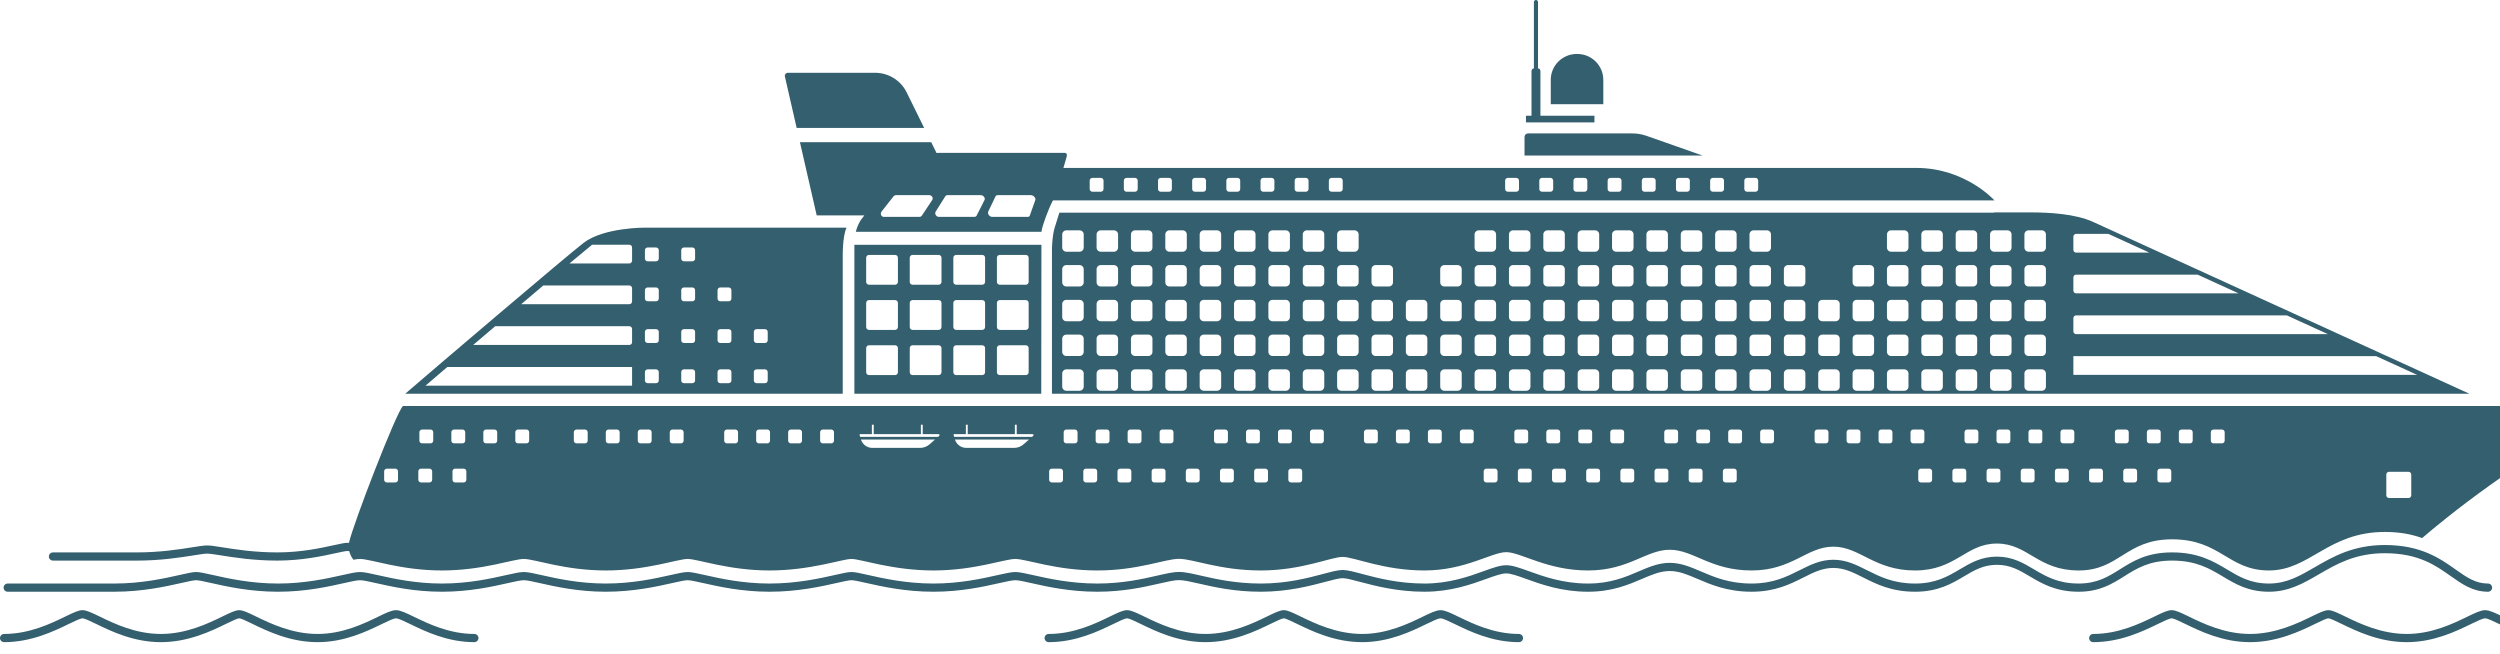 <svg width="394" height="103" viewBox="0 0 394 103" fill="none" xmlns="http://www.w3.org/2000/svg">
<path d="M75.407 100.557C75.407 100.201 75.117 99.911 74.759 99.911C70.814 99.911 67.478 98.291 65.27 97.219C64.007 96.605 63.096 96.162 62.407 96.162C61.719 96.162 60.807 96.605 59.544 97.219C57.337 98.291 54 99.911 50.055 99.911C46.015 99.911 42.583 98.245 40.313 97.141C39.1 96.552 38.3 96.162 37.704 96.162C37.108 96.162 36.307 96.552 35.094 97.141C32.823 98.245 29.392 99.911 25.352 99.911C21.36 99.911 17.975 98.268 15.736 97.18C14.474 96.568 13.641 96.162 13 96.162C12.36 96.162 11.526 96.568 10.264 97.181C8.025 98.268 4.64 99.911 0.648 99.911C0.29 99.911 0 100.201 0 100.557C0 100.914 0.29 101.203 0.648 101.203C4.939 101.203 8.485 99.48 10.832 98.34C11.73 97.904 12.659 97.453 13 97.453C13.341 97.453 14.27 97.904 15.167 98.34C17.514 99.48 21.06 101.203 25.352 101.203C29.691 101.203 33.285 99.457 35.662 98.302C36.52 97.885 37.407 97.453 37.704 97.453C37.999 97.453 38.887 97.885 39.745 98.302C42.122 99.457 45.715 101.203 50.055 101.203C54.298 101.203 57.798 99.503 60.113 98.379C61.093 97.903 62.019 97.453 62.407 97.453C62.796 97.453 63.721 97.903 64.702 98.379C67.016 99.503 70.516 101.203 74.759 101.203C75.117 101.203 75.407 100.914 75.407 100.557ZM169.422 107.709C165.477 107.709 162.142 106.089 159.934 105.016C158.672 104.403 157.759 103.96 157.072 103.96C156.384 103.96 155.471 104.403 154.209 105.016C152.001 106.089 148.664 107.709 144.719 107.709C140.679 107.709 137.247 106.043 134.978 104.939C133.765 104.349 132.963 103.96 132.368 103.96C131.772 103.96 130.971 104.349 129.758 104.938C127.488 106.042 124.057 107.709 120.016 107.709C116.024 107.709 112.64 106.066 110.4 104.978C109.139 104.364 108.305 103.96 107.664 103.96C107.024 103.96 106.19 104.364 104.928 104.978C102.689 106.066 99.305 107.709 95.312 107.709C91.367 107.709 88.028 106.087 85.82 105.015C84.558 104.402 83.647 103.96 82.961 103.96C82.274 103.96 81.363 104.402 80.102 105.015C77.892 106.087 74.555 107.709 70.608 107.709C70.25 107.709 69.96 107.998 69.96 108.355C69.96 108.711 70.25 109 70.608 109C74.854 109 78.354 107.3 80.67 106.176C81.649 105.7 82.573 105.251 82.961 105.251C83.348 105.251 84.272 105.7 85.251 106.176C87.567 107.3 91.068 109 95.312 109C99.604 109 103.15 107.278 105.497 106.138C106.394 105.703 107.323 105.251 107.664 105.251C108.005 105.251 108.934 105.703 109.833 106.138C112.179 107.278 115.725 109 120.016 109C124.356 109 127.949 107.254 130.327 106.098C131.184 105.682 132.072 105.251 132.368 105.251C132.664 105.251 133.551 105.682 134.408 106.1C136.786 107.254 140.379 109 144.719 109C148.963 109 152.462 107.301 154.778 106.177C155.757 105.7 156.684 105.251 157.072 105.251C157.46 105.251 158.386 105.7 159.366 106.177C161.681 107.301 165.179 109 169.422 109C169.781 109 170.071 108.711 170.071 108.355C170.071 107.998 169.781 107.709 169.422 107.709ZM240.031 100.557C240.031 100.201 239.741 99.911 239.383 99.911C235.438 99.911 232.102 98.291 229.894 97.219C228.632 96.605 227.72 96.162 227.031 96.162C226.344 96.162 225.432 96.605 224.168 97.219C221.961 98.291 218.623 99.911 214.678 99.911C210.638 99.911 207.208 98.245 204.936 97.141C203.724 96.552 202.924 96.162 202.328 96.162C201.733 96.162 200.931 96.552 199.717 97.141C197.447 98.245 194.016 99.911 189.975 99.911C185.984 99.911 182.599 98.268 180.36 97.18C179.099 96.568 178.265 96.162 177.624 96.162C176.984 96.162 176.15 96.568 174.887 97.181C172.649 98.268 169.264 99.911 165.273 99.911C164.914 99.911 164.624 100.201 164.624 100.557C164.624 100.914 164.914 101.203 165.273 101.203C169.563 101.203 173.11 99.48 175.456 98.342C176.354 97.904 177.283 97.453 177.624 97.453C177.966 97.453 178.895 97.904 179.792 98.34C182.139 99.48 185.684 101.203 189.975 101.203C194.315 101.203 197.908 99.457 200.286 98.302C201.145 97.885 202.032 97.453 202.328 97.453C202.624 97.453 203.51 97.885 204.369 98.302C206.746 99.457 210.339 101.203 214.678 101.203C218.922 101.203 222.422 99.503 224.737 98.379C225.717 97.903 226.643 97.453 227.031 97.453C227.42 97.453 228.346 97.903 229.327 98.379C231.64 99.503 235.14 101.203 239.383 101.203C239.741 101.203 240.031 100.914 240.031 100.557ZM404.006 99.911C400.062 99.911 396.725 98.291 394.518 97.219C393.256 96.605 392.344 96.162 391.656 96.162C390.967 96.162 390.056 96.605 388.793 97.219C386.585 98.291 383.248 99.911 379.303 99.911C375.263 99.911 371.831 98.245 369.561 97.141C368.349 96.552 367.547 96.162 366.952 96.162C366.355 96.162 365.555 96.552 364.342 97.141C362.073 98.245 358.641 99.911 354.599 99.911C350.607 99.911 347.223 98.268 344.985 97.181C343.722 96.568 342.888 96.162 342.248 96.162C341.608 96.162 340.773 96.568 339.512 97.18C337.273 98.268 333.888 99.911 329.896 99.911C329.539 99.911 329.249 100.201 329.249 100.557C329.249 100.914 329.539 101.203 329.896 101.203C334.188 101.203 337.733 99.48 340.081 98.34C340.978 97.904 341.907 97.453 342.248 97.453C342.589 97.453 343.519 97.904 344.416 98.342C346.764 99.48 350.309 101.203 354.599 101.203C358.94 101.203 362.533 99.457 364.911 98.302C365.769 97.885 366.656 97.453 366.952 97.453C367.248 97.453 368.135 97.885 368.993 98.302C371.371 99.457 374.964 101.203 379.303 101.203C383.548 101.203 387.046 99.503 389.361 98.379C390.34 97.903 391.267 97.453 391.656 97.453C392.044 97.453 392.969 97.903 393.949 98.379C396.264 99.503 399.762 101.203 404.006 101.203C404.365 101.203 404.655 100.914 404.655 100.557C404.655 100.201 404.365 99.911 404.006 99.911ZM334.047 107.709C330.103 107.709 326.766 106.089 324.559 105.016C323.295 104.403 322.383 103.96 321.696 103.96C321.007 103.96 320.095 104.403 318.833 105.016C316.625 106.089 313.288 107.709 309.343 107.709C305.303 107.709 301.871 106.042 299.601 104.939C298.388 104.349 297.587 103.96 296.992 103.96C296.396 103.96 295.596 104.349 294.383 104.938C292.112 106.042 288.682 107.709 284.64 107.709C280.648 107.709 277.264 106.066 275.024 104.978C273.762 104.364 272.929 103.96 272.289 103.96C271.647 103.96 270.814 104.364 269.553 104.978C267.313 106.066 263.928 107.709 259.936 107.709C255.99 107.709 252.653 106.087 250.444 105.015C249.183 104.402 248.272 103.96 247.585 103.96C246.898 103.96 245.988 104.402 244.725 105.015C242.517 106.087 239.178 107.709 235.232 107.709C234.874 107.709 234.584 107.998 234.584 108.355C234.584 108.711 234.874 109 235.232 109C239.477 109 242.978 107.3 245.294 106.176C246.272 105.7 247.198 105.251 247.585 105.251C247.973 105.251 248.897 105.7 249.875 106.176C252.191 107.3 255.691 109 259.936 109C264.227 109 267.774 107.278 270.12 106.137C271.019 105.701 271.947 105.251 272.289 105.251C272.629 105.251 273.558 105.703 274.456 106.138C276.803 107.278 280.349 109 284.64 109C288.98 109 292.574 107.254 294.951 106.098C295.809 105.682 296.696 105.251 296.992 105.251C297.287 105.251 298.175 105.682 299.032 106.098C301.41 107.254 305.003 109 309.343 109C313.587 109 317.087 107.301 319.401 106.177C320.381 105.7 321.306 105.251 321.696 105.251C322.084 105.251 323.009 105.7 323.99 106.177C326.305 107.301 329.803 109 334.047 109C334.405 109 334.695 108.711 334.695 108.355C334.695 107.998 334.405 107.709 334.047 107.709ZM380.014 74.785C380.014 74.547 379.821 74.355 379.582 74.355H376.513C376.274 74.355 376.082 74.547 376.082 74.785V78.058C376.082 78.296 376.274 78.488 376.513 78.488H379.582C379.821 78.488 380.014 78.296 380.014 78.058V74.785ZM350.61 68.12C350.61 67.885 350.42 67.696 350.184 67.696H348.85C348.615 67.696 348.425 67.885 348.425 68.12V69.448C348.425 69.682 348.615 69.872 348.85 69.872H350.184C350.42 69.872 350.61 69.682 350.61 69.448V68.12ZM345.57 68.12C345.57 67.885 345.38 67.696 345.145 67.696H343.811C343.576 67.696 343.385 67.885 343.385 68.12V69.448C343.385 69.682 343.576 69.872 343.811 69.872H345.145C345.38 69.872 345.57 69.682 345.57 69.448V68.12ZM342.193 74.283C342.193 74.048 342.002 73.859 341.766 73.859H340.434C340.199 73.859 340.007 74.048 340.007 74.283V75.611C340.007 75.845 340.199 76.034 340.434 76.034H341.766C342.002 76.034 342.193 75.845 342.193 75.611V74.283ZM338.771 69.872H340.105C340.34 69.872 340.531 69.682 340.531 69.448V68.12C340.531 67.885 340.34 67.696 340.105 67.696H338.771C338.536 67.696 338.346 67.885 338.346 68.12V69.448C338.346 69.682 338.536 69.872 338.771 69.872ZM336.808 74.283C336.808 74.048 336.618 73.859 336.383 73.859H335.049C334.813 73.859 334.623 74.048 334.623 74.283V75.611C334.623 75.845 334.813 76.034 335.049 76.034H336.383C336.618 76.034 336.808 75.845 336.808 75.611V74.283ZM333.732 69.872H335.066C335.301 69.872 335.491 69.682 335.491 69.448V68.12C335.491 67.885 335.301 67.696 335.066 67.696H333.732C333.497 67.696 333.306 67.885 333.306 68.12V69.448C333.306 69.682 333.497 69.872 333.732 69.872ZM331.423 74.283C331.423 74.048 331.233 73.859 330.997 73.859H329.664C329.428 73.859 329.238 74.048 329.238 74.283V75.611C329.238 75.845 329.428 76.034 329.664 76.034H330.997C331.233 76.034 331.423 75.845 331.423 75.611V74.283ZM326.912 68.12C326.912 67.885 326.722 67.696 326.487 67.696H325.153C324.918 67.696 324.727 67.885 324.727 68.12V69.448C324.727 69.682 324.918 69.872 325.153 69.872H326.487C326.722 69.872 326.912 69.682 326.912 69.448V68.12ZM326.038 74.283C326.038 74.048 325.848 73.859 325.612 73.859H324.278C324.043 73.859 323.853 74.048 323.853 74.283V75.611C323.853 75.845 324.043 76.034 324.278 76.034H325.612C325.848 76.034 326.038 75.845 326.038 75.611V74.283ZM321.873 68.12C321.873 67.885 321.681 67.696 321.446 67.696H320.113C319.878 67.696 319.686 67.885 319.686 68.12V69.448C319.686 69.682 319.878 69.872 320.113 69.872H321.446C321.681 69.872 321.873 69.682 321.873 69.448V68.12ZM320.653 74.283C320.653 74.048 320.462 73.859 320.227 73.859H318.893C318.658 73.859 318.468 74.048 318.468 74.283V75.611C318.468 75.845 318.658 76.034 318.893 76.034H320.227C320.462 76.034 320.653 75.845 320.653 75.611V74.283ZM316.832 68.12C316.832 67.885 316.642 67.696 316.406 67.696H315.073C314.837 67.696 314.647 67.885 314.647 68.12V69.448C314.647 69.682 314.837 69.872 315.073 69.872H316.406C316.642 69.872 316.832 69.682 316.832 69.448V68.12ZM315.268 74.283C315.268 74.048 315.077 73.859 314.842 73.859H313.508C313.273 73.859 313.083 74.048 313.083 74.283V75.611C313.083 75.845 313.273 76.034 313.508 76.034H314.842C315.077 76.034 315.268 75.845 315.268 75.611V74.283ZM311.792 68.12C311.792 67.885 311.602 67.696 311.367 67.696H310.033C309.798 67.696 309.607 67.885 309.607 68.12V69.448C309.607 69.682 309.798 69.872 310.033 69.872H311.367C311.602 69.872 311.792 69.682 311.792 69.448V68.12ZM309.884 74.283C309.884 74.048 309.692 73.859 309.457 73.859H308.124C307.889 73.859 307.698 74.048 307.698 74.283V75.611C307.698 75.845 307.889 76.034 308.124 76.034H309.457C309.692 76.034 309.884 75.845 309.884 75.611V74.283ZM304.499 74.283C304.499 74.048 304.307 73.859 304.073 73.859H302.739C302.504 73.859 302.314 74.048 302.314 74.283V75.611C302.314 75.845 302.504 76.034 302.739 76.034H304.073C304.307 76.034 304.499 75.845 304.499 75.611V74.283ZM302.86 69.872C303.096 69.872 303.286 69.682 303.286 69.448V68.12C303.286 67.885 303.096 67.696 302.86 67.696H301.527C301.291 67.696 301.101 67.885 301.101 68.12V69.448C301.101 69.682 301.291 69.872 301.527 69.872H302.86ZM298.247 68.12C298.247 67.885 298.056 67.696 297.821 67.696H296.487C296.252 67.696 296.061 67.885 296.061 68.12V69.448C296.061 69.682 296.252 69.872 296.487 69.872H297.821C298.056 69.872 298.247 69.682 298.247 69.448V68.12ZM293.207 68.12C293.207 67.885 293.015 67.696 292.78 67.696H291.448C291.212 67.696 291.021 67.885 291.021 68.12V69.448C291.021 69.682 291.212 69.872 291.448 69.872H292.78C293.015 69.872 293.207 69.682 293.207 69.448V68.12ZM288.166 68.12C288.166 67.885 287.976 67.696 287.741 67.696H286.407C286.172 67.696 285.981 67.885 285.981 68.12V69.448C285.981 69.682 286.172 69.872 286.407 69.872H287.741C287.976 69.872 288.166 69.682 288.166 69.448V68.12ZM279.587 68.12C279.587 67.885 279.397 67.696 279.162 67.696H277.828C277.592 67.696 277.402 67.885 277.402 68.12V69.448C277.402 69.682 277.592 69.872 277.828 69.872H279.162C279.397 69.872 279.587 69.682 279.587 69.448V68.12ZM274.548 68.12C274.548 67.885 274.357 67.696 274.122 67.696H272.788C272.553 67.696 272.363 67.885 272.363 68.12V69.448C272.363 69.682 272.553 69.872 272.788 69.872H274.122C274.357 69.872 274.548 69.682 274.548 69.448V68.12ZM273.709 74.283C273.709 74.048 273.518 73.859 273.283 73.859H271.949C271.714 73.859 271.523 74.048 271.523 74.283V75.611C271.523 75.845 271.714 76.034 271.949 76.034H273.283C273.518 76.034 273.709 75.845 273.709 75.611V74.283ZM269.508 68.12C269.508 67.885 269.318 67.696 269.083 67.696H267.749C267.513 67.696 267.323 67.885 267.323 68.12V69.448C267.323 69.682 267.513 69.872 267.749 69.872H269.083C269.318 69.872 269.508 69.682 269.508 69.448V68.12ZM268.323 74.283C268.323 74.048 268.133 73.859 267.898 73.859H266.564C266.329 73.859 266.138 74.048 266.138 74.283V75.611C266.138 75.845 266.329 76.034 266.564 76.034H267.898C268.133 76.034 268.323 75.845 268.323 75.611V74.283ZM264.469 68.12C264.469 67.885 264.277 67.696 264.043 67.696H262.709C262.474 67.696 262.284 67.885 262.284 68.12V69.448C262.284 69.682 262.474 69.872 262.709 69.872H264.043C264.277 69.872 264.469 69.682 264.469 69.448V68.12ZM262.938 74.283C262.938 74.048 262.748 73.859 262.513 73.859H261.179C260.944 73.859 260.753 74.048 260.753 74.283V75.611C260.753 75.845 260.944 76.034 261.179 76.034H262.513C262.748 76.034 262.938 75.845 262.938 75.611V74.283ZM257.553 74.283C257.553 74.048 257.363 73.859 257.128 73.859H255.795C255.56 73.859 255.368 74.048 255.368 74.283V75.611C255.368 75.845 255.56 76.034 255.795 76.034H257.128C257.363 76.034 257.553 75.845 257.553 75.611V74.283ZM254.203 69.872H255.537C255.771 69.872 255.962 69.682 255.962 69.448V68.12C255.962 67.885 255.771 67.696 255.537 67.696H254.203C253.968 67.696 253.777 67.885 253.777 68.12V69.448C253.777 69.682 253.968 69.872 254.203 69.872ZM252.169 74.283C252.169 74.048 251.978 73.859 251.742 73.859H250.41C250.175 73.859 249.983 74.048 249.983 74.283V75.611C249.983 75.845 250.175 76.034 250.41 76.034H251.742C251.978 76.034 252.169 75.845 252.169 75.611V74.283ZM249.163 69.872H250.496C250.731 69.872 250.923 69.682 250.923 69.448V68.12C250.923 67.885 250.731 67.696 250.496 67.696H249.163C248.928 67.696 248.736 67.885 248.736 68.12V69.448C248.736 69.682 248.928 69.872 249.163 69.872ZM246.784 74.283C246.784 74.048 246.594 73.859 246.359 73.859H245.025C244.789 73.859 244.599 74.048 244.599 74.283V75.611C244.599 75.845 244.789 76.034 245.025 76.034H246.359C246.594 76.034 246.784 75.845 246.784 75.611V74.283ZM244.123 69.872H245.456C245.692 69.872 245.882 69.682 245.882 69.448V68.12C245.882 67.885 245.692 67.696 245.456 67.696H244.123C243.887 67.696 243.697 67.885 243.697 68.12V69.448C243.697 69.682 243.887 69.872 244.123 69.872ZM241.399 74.283C241.399 74.048 241.209 73.859 240.973 73.859H239.64C239.404 73.859 239.214 74.048 239.214 74.283V75.611C239.214 75.845 239.404 76.034 239.64 76.034H240.973C241.209 76.034 241.399 75.845 241.399 75.611V74.283ZM239.083 69.872H240.417C240.652 69.872 240.842 69.682 240.842 69.448V68.12C240.842 67.885 240.652 67.696 240.417 67.696H239.083C238.848 67.696 238.657 67.885 238.657 68.12V69.448C238.657 69.682 238.848 69.872 239.083 69.872ZM236.014 74.283C236.014 74.048 235.824 73.859 235.588 73.859H234.254C234.019 73.859 233.829 74.048 233.829 74.283V75.611C233.829 75.845 234.019 76.034 234.254 76.034H235.588C235.824 76.034 236.014 75.845 236.014 75.611V74.283ZM232.263 68.12C232.263 67.885 232.073 67.696 231.838 67.696H230.504C230.269 67.696 230.078 67.885 230.078 68.12V69.448C230.078 69.682 230.269 69.872 230.504 69.872H231.838C232.073 69.872 232.263 69.682 232.263 69.448V68.12ZM227.224 68.12C227.224 67.885 227.033 67.696 226.798 67.696H225.464C225.229 67.696 225.039 67.885 225.039 68.12V69.448C225.039 69.682 225.229 69.872 225.464 69.872H226.798C227.033 69.872 227.224 69.682 227.224 69.448V68.12ZM222.184 68.12C222.184 67.885 221.993 67.696 221.759 67.696H220.425C220.19 67.696 219.998 67.885 219.998 68.12V69.448C219.998 69.682 220.19 69.872 220.425 69.872H221.759C221.993 69.872 222.184 69.682 222.184 69.448V68.12ZM217.144 68.12C217.144 67.885 216.953 67.696 216.718 67.696H215.384C215.149 67.696 214.959 67.885 214.959 68.12V69.448C214.959 69.682 215.149 69.872 215.384 69.872H216.718C216.953 69.872 217.144 69.682 217.144 69.448V68.12ZM208.637 68.12C208.637 67.885 208.447 67.696 208.212 67.696H206.878C206.643 67.696 206.452 67.885 206.452 68.12V69.448C206.452 69.682 206.643 69.872 206.878 69.872H208.212C208.447 69.872 208.637 69.682 208.637 69.448V68.12ZM205.224 74.283C205.224 74.048 205.033 73.859 204.798 73.859H203.464C203.229 73.859 203.039 74.048 203.039 74.283V75.611C203.039 75.845 203.229 76.034 203.464 76.034H204.798C205.033 76.034 205.224 75.845 205.224 75.611V74.283ZM201.838 69.872H203.172C203.407 69.872 203.598 69.682 203.598 69.448V68.12C203.598 67.885 203.407 67.696 203.172 67.696H201.838C201.603 67.696 201.413 67.885 201.413 68.12V69.448C201.413 69.682 201.603 69.872 201.838 69.872ZM199.84 74.283C199.84 74.048 199.648 73.859 199.413 73.859H198.08C197.845 73.859 197.654 74.048 197.654 74.283V75.611C197.654 75.845 197.845 76.034 198.08 76.034H199.413C199.648 76.034 199.84 75.845 199.84 75.611V74.283ZM196.799 69.872H198.133C198.368 69.872 198.558 69.682 198.558 69.448V68.12C198.558 67.885 198.368 67.696 198.133 67.696H196.799C196.563 67.696 196.373 67.885 196.373 68.12V69.448C196.373 69.682 196.563 69.872 196.799 69.872ZM194.455 74.283C194.455 74.048 194.263 73.859 194.028 73.859H192.695C192.46 73.859 192.27 74.048 192.27 74.283V75.611C192.27 75.845 192.46 76.034 192.695 76.034H194.028C194.263 76.034 194.455 75.845 194.455 75.611V74.283ZM191.759 69.872H193.093C193.328 69.872 193.519 69.682 193.519 69.448V68.12C193.519 67.885 193.328 67.696 193.093 67.696H191.759C191.524 67.696 191.332 67.885 191.332 68.12V69.448C191.332 69.682 191.524 69.872 191.759 69.872ZM189.07 74.283C189.07 74.048 188.879 73.859 188.644 73.859H187.31C187.075 73.859 186.885 74.048 186.885 74.283V75.611C186.885 75.845 187.075 76.034 187.31 76.034H188.644C188.879 76.034 189.07 75.845 189.07 75.611V74.283ZM184.94 68.12C184.94 67.885 184.749 67.696 184.514 67.696H183.18C182.945 67.696 182.755 67.885 182.755 68.12V69.448C182.755 69.682 182.945 69.872 183.18 69.872H184.514C184.749 69.872 184.94 69.682 184.94 69.448V68.12ZM183.685 74.283C183.685 74.048 183.494 73.859 183.259 73.859H181.925C181.69 73.859 181.499 74.048 181.499 74.283V75.611C181.499 75.845 181.69 76.034 181.925 76.034H183.259C183.494 76.034 183.685 75.845 183.685 75.611V74.283ZM179.899 68.12C179.899 67.885 179.708 67.696 179.473 67.696H178.139C177.905 67.696 177.714 67.885 177.714 68.12V69.448C177.714 69.682 177.905 69.872 178.139 69.872H179.473C179.708 69.872 179.899 69.682 179.899 69.448V68.12ZM178.299 74.283C178.299 74.048 178.109 73.859 177.874 73.859H176.54C176.305 73.859 176.114 74.048 176.114 74.283V75.611C176.114 75.845 176.305 76.034 176.54 76.034H177.874C178.109 76.034 178.299 75.845 178.299 75.611V74.283ZM174.859 68.12C174.859 67.885 174.669 67.696 174.434 67.696H173.1C172.865 67.696 172.674 67.885 172.674 68.12V69.448C172.674 69.682 172.865 69.872 173.1 69.872H174.434C174.669 69.872 174.859 69.682 174.859 69.448V68.12ZM172.914 74.283C172.914 74.048 172.724 73.859 172.489 73.859H171.155C170.92 73.859 170.729 74.048 170.729 74.283V75.611C170.729 75.845 170.92 76.034 171.155 76.034H172.489C172.724 76.034 172.914 75.845 172.914 75.611V74.283ZM169.82 68.12C169.82 67.885 169.629 67.696 169.394 67.696H168.06C167.825 67.696 167.635 67.885 167.635 68.12V69.448C167.635 69.682 167.825 69.872 168.06 69.872H169.394C169.629 69.872 169.82 69.682 169.82 69.448V68.12ZM167.529 74.283C167.529 74.048 167.339 73.859 167.104 73.859H165.77C165.534 73.859 165.344 74.048 165.344 74.283V75.611C165.344 75.845 165.534 76.034 165.77 76.034H167.104C167.339 76.034 167.529 75.845 167.529 75.611V74.283ZM162.737 68.424H160.234V66.941H159.943V68.424H152.512V66.941H152.22V68.424H150.36C150.306 68.424 150.267 68.476 150.281 68.528L150.372 68.849H162.651L162.836 68.685C162.94 68.594 162.875 68.424 162.737 68.424ZM162.168 69.274H150.498C150.746 70.053 151.47 70.589 152.294 70.589H159.816C160.371 70.589 160.908 70.386 161.324 70.019L162.168 69.274ZM147.924 68.424H145.421V66.941H145.13V68.424H137.699V66.941H137.407V68.424H135.547C135.493 68.424 135.454 68.476 135.468 68.528L135.559 68.849H147.838L148.023 68.685C148.127 68.594 148.062 68.424 147.924 68.424ZM147.357 69.274H135.685C135.933 70.053 136.657 70.589 137.482 70.589H145.003C145.558 70.589 146.095 70.386 146.511 70.019L147.357 69.274ZM131.436 68.12C131.436 67.885 131.246 67.696 131.011 67.696H129.678C129.443 67.696 129.251 67.885 129.251 68.12V69.448C129.251 69.682 129.443 69.872 129.678 69.872H131.011C131.246 69.872 131.436 69.682 131.436 69.448V68.12ZM126.397 68.12C126.397 67.885 126.207 67.696 125.971 67.696H124.637C124.402 67.696 124.212 67.885 124.212 68.12V69.448C124.212 69.682 124.402 69.872 124.637 69.872H125.971C126.207 69.872 126.397 69.682 126.397 69.448V68.12ZM121.357 68.12C121.357 67.885 121.167 67.696 120.931 67.696H119.598C119.363 67.696 119.172 67.885 119.172 68.12V69.448C119.172 69.682 119.363 69.872 119.598 69.872H120.931C121.167 69.872 121.357 69.682 121.357 69.448V68.12ZM116.317 68.12C116.317 67.885 116.127 67.696 115.891 67.696H114.558C114.323 67.696 114.132 67.885 114.132 68.12V69.448C114.132 69.682 114.323 69.872 114.558 69.872H115.891C116.127 69.872 116.317 69.682 116.317 69.448V68.12ZM60.542 75.611C60.542 75.845 60.732 76.034 60.968 76.034H62.301C62.537 76.034 62.727 75.845 62.727 75.611V74.283C62.727 74.048 62.537 73.859 62.301 73.859H60.968C60.732 73.859 60.542 74.048 60.542 74.283V75.611ZM65.927 75.611C65.927 75.845 66.118 76.034 66.353 76.034H67.686C67.922 76.034 68.112 75.845 68.112 75.611V74.283C68.112 74.048 67.922 73.859 67.686 73.859H66.353C66.118 73.859 65.927 74.048 65.927 74.283V75.611ZM66.092 69.448C66.092 69.682 66.283 69.872 66.518 69.872H67.852C68.088 69.872 68.278 69.682 68.278 69.448V68.12C68.278 67.885 68.088 67.696 67.852 67.696H66.518C66.283 67.696 66.092 67.885 66.092 68.12V69.448ZM71.132 69.448C71.132 69.682 71.323 69.872 71.558 69.872H72.892C73.127 69.872 73.318 69.682 73.318 69.448V68.12C73.318 67.885 73.127 67.696 72.892 67.696H71.558C71.323 67.696 71.132 67.885 71.132 68.12V69.448ZM73.071 73.859H71.737C71.503 73.859 71.312 74.048 71.312 74.283V75.611C71.312 75.845 71.503 76.034 71.737 76.034H73.071C73.306 76.034 73.497 75.845 73.497 75.611V74.283C73.497 74.048 73.306 73.859 73.071 73.859ZM76.172 69.448C76.172 69.682 76.363 69.872 76.598 69.872H77.932C78.167 69.872 78.358 69.682 78.358 69.448V68.12C78.358 67.885 78.167 67.696 77.932 67.696H76.598C76.363 67.696 76.172 67.885 76.172 68.12V69.448ZM81.212 69.448C81.212 69.682 81.403 69.872 81.638 69.872H82.972C83.207 69.872 83.397 69.682 83.397 69.448V68.12C83.397 67.885 83.207 67.696 82.972 67.696H81.638C81.403 67.696 81.212 67.885 81.212 68.12V69.448ZM90.434 69.448C90.434 69.682 90.625 69.872 90.86 69.872H92.194C92.428 69.872 92.619 69.682 92.619 69.448V68.12C92.619 67.885 92.428 67.696 92.194 67.696H90.86C90.625 67.696 90.434 67.885 90.434 68.12V69.448ZM95.474 69.448C95.474 69.682 95.665 69.872 95.899 69.872H97.233C97.468 69.872 97.659 69.682 97.659 69.448V68.12C97.659 67.885 97.468 67.696 97.233 67.696H95.899C95.665 67.696 95.474 67.885 95.474 68.12V69.448ZM100.513 69.448C100.513 69.682 100.704 69.872 100.939 69.872H102.273C102.508 69.872 102.699 69.682 102.699 69.448V68.12C102.699 67.885 102.508 67.696 102.273 67.696H100.939C100.704 67.696 100.513 67.885 100.513 68.12V69.448ZM105.553 69.448C105.553 69.682 105.744 69.872 105.979 69.872H107.312C107.548 69.872 107.739 69.682 107.739 69.448V68.12C107.739 67.885 107.548 67.696 107.312 67.696H105.979C105.744 67.696 105.553 67.885 105.553 68.12V69.448ZM411.866 64.45C396.633 72.423 385.261 81.758 381.726 84.8C380.15 84.221 378.253 83.835 375.85 83.835C366.908 83.835 364.037 89.905 357.593 89.905C351.148 89.905 349.975 84.997 342.327 84.997C334.984 84.997 334.041 89.905 327.597 89.905C321.152 89.905 319.622 85.663 314.709 85.663C309.795 85.663 308.265 89.905 301.82 89.905C295.376 89.905 293.134 86.156 288.931 86.156C284.73 86.156 282.488 89.905 276.043 89.905C269.599 89.905 266.895 86.643 263.157 86.643C259.418 86.643 256.712 89.905 250.268 89.905C243.824 89.905 239.67 87.019 237.379 87.019C235.089 87.019 230.934 89.905 224.489 89.905C218.045 89.905 213.422 87.77 211.6 87.77C209.777 87.77 205.155 89.905 198.71 89.905C192.265 89.905 188.033 88.073 185.819 88.073C183.606 88.073 179.373 89.905 172.926 89.905C166.472 89.905 161.686 88.089 160.017 88.089C158.349 88.089 153.561 89.905 147.107 89.905C140.652 89.905 135.645 88.089 134.196 88.089C132.747 88.089 127.742 89.905 121.287 89.905C114.831 89.905 109.934 88.089 108.377 88.089C106.819 88.089 101.922 89.905 95.466 89.905C89.011 89.905 84.222 88.089 82.556 88.089C80.89 88.089 76.101 89.905 69.645 89.905C63.191 89.905 58.405 88.089 56.736 88.089C56.47 88.089 56.117 88.139 55.7 88.216C55.374 87.799 55.157 87.341 55.039 86.858C54.931 86.844 54.839 86.834 54.772 86.834C54.481 86.834 53.766 86.992 52.94 87.173C50.934 87.613 47.579 88.35 43.713 88.35C39.988 88.35 36.887 87.857 34.836 87.531C33.854 87.375 33.078 87.252 32.658 87.252C32.238 87.252 31.462 87.375 30.48 87.531C28.428 87.857 25.328 88.35 21.602 88.35H8.351C7.992 88.35 7.702 88.06 7.702 87.704C7.702 87.348 7.992 87.059 8.351 87.059H21.602C25.225 87.059 28.265 86.576 30.276 86.257C31.355 86.086 32.135 85.961 32.658 85.961C33.181 85.961 33.961 86.086 35.041 86.257C37.051 86.576 40.09 87.059 43.713 87.059C47.438 87.059 50.581 86.369 52.66 85.913C53.671 85.691 54.34 85.543 54.772 85.543C54.837 85.543 54.919 85.553 54.995 85.559C55.626 82.64 62.499 64.863 63.505 63.99C68.05 63.99 411.757 63.99 411.757 63.99C412.014 63.99 412.093 64.331 411.866 64.45ZM252.68 12.586C252.68 10.331 250.845 8.504 248.581 8.504H248.499C246.235 8.504 244.4 10.331 244.4 12.586V16.423H252.68V12.586ZM120.992 52.301C120.992 52.066 120.801 51.876 120.566 51.876H119.232C118.997 51.876 118.806 52.066 118.806 52.301V53.629C118.806 53.862 118.997 54.053 119.232 54.053H120.566C120.801 54.053 120.992 53.862 120.992 53.629V52.301ZM120.992 58.636C120.992 58.402 120.801 58.211 120.566 58.211H119.232C118.997 58.211 118.806 58.402 118.806 58.636V59.963C118.806 60.197 118.997 60.387 119.232 60.387H120.566C120.801 60.387 120.992 60.197 120.992 59.963V58.636ZM115.27 45.729C115.27 45.495 115.079 45.304 114.844 45.304H113.51C113.275 45.304 113.084 45.495 113.084 45.729V47.057C113.084 47.291 113.275 47.482 113.51 47.482H114.844C115.079 47.482 115.27 47.291 115.27 47.057V45.729ZM115.27 52.301C115.27 52.066 115.079 51.876 114.844 51.876H113.51C113.275 51.876 113.084 52.066 113.084 52.301V53.629C113.084 53.862 113.275 54.053 113.51 54.053H114.844C115.079 54.053 115.27 53.862 115.27 53.629V52.301ZM115.27 58.636C115.27 58.402 115.079 58.211 114.844 58.211H113.51C113.275 58.211 113.084 58.402 113.084 58.636V59.963C113.084 60.197 113.275 60.387 113.51 60.387H114.844C115.079 60.387 115.27 60.197 115.27 59.963V58.636ZM109.547 39.429C109.547 39.195 109.356 39.005 109.121 39.005H107.787C107.553 39.005 107.362 39.195 107.362 39.429V40.757C107.362 40.991 107.553 41.181 107.787 41.181H109.121C109.356 41.181 109.547 40.991 109.547 40.757V39.429ZM109.547 45.729C109.547 45.495 109.356 45.304 109.121 45.304H107.787C107.553 45.304 107.362 45.495 107.362 45.729V47.057C107.362 47.291 107.553 47.482 107.787 47.482H109.121C109.356 47.482 109.547 47.291 109.547 47.057V45.729ZM109.547 52.301C109.547 52.066 109.356 51.876 109.121 51.876H107.787C107.553 51.876 107.362 52.066 107.362 52.301V53.629C107.362 53.862 107.553 54.053 107.787 54.053H109.121C109.356 54.053 109.547 53.862 109.547 53.629V52.301ZM109.547 58.636C109.547 58.402 109.356 58.211 109.121 58.211H107.787C107.553 58.211 107.362 58.402 107.362 58.636V59.963C107.362 60.197 107.553 60.387 107.787 60.387H109.121C109.356 60.387 109.547 60.197 109.547 59.963V58.636ZM103.825 39.429C103.825 39.195 103.634 39.005 103.399 39.005H102.065C101.83 39.005 101.639 39.195 101.639 39.429V40.757C101.639 40.991 101.83 41.181 102.065 41.181H103.399C103.634 41.181 103.825 40.991 103.825 40.757V39.429ZM103.825 45.729C103.825 45.495 103.634 45.304 103.399 45.304H102.065C101.83 45.304 101.639 45.495 101.639 45.729V47.057C101.639 47.291 101.83 47.482 102.065 47.482H103.399C103.634 47.482 103.825 47.291 103.825 47.057V45.729ZM103.825 52.301C103.825 52.066 103.634 51.876 103.399 51.876H102.065C101.83 51.876 101.639 52.066 101.639 52.301V53.629C101.639 53.862 101.83 54.053 102.065 54.053H103.399C103.634 54.053 103.825 53.862 103.825 53.629V52.301ZM103.825 58.636C103.825 58.402 103.634 58.211 103.399 58.211H102.065C101.83 58.211 101.639 58.402 101.639 58.636V59.963C101.639 60.197 101.83 60.387 102.065 60.387H103.399C103.634 60.387 103.825 60.197 103.825 59.963V58.636ZM99.615 39.003C99.615 38.764 99.421 38.569 99.18 38.569H93.317C92.621 39.127 91.364 40.169 89.75 41.52H99.18C99.421 41.52 99.615 41.326 99.615 41.087V39.003ZM99.615 45.424C99.615 45.185 99.421 44.992 99.18 44.992H85.623C84.51 45.931 83.335 46.925 82.135 47.941H99.18C99.421 47.941 99.615 47.749 99.615 47.509V45.424ZM99.615 51.846C99.615 51.608 99.421 51.413 99.18 51.413H78.043C76.865 52.414 75.699 53.405 74.573 54.364H99.18C99.421 54.364 99.615 54.17 99.615 53.931V51.846ZM99.615 57.836H70.502C69.169 58.973 67.995 59.977 67.053 60.785H99.615V57.836ZM132.815 62.053C94.815 62.053 67.413 62.053 63.864 62.053C68.515 58.035 89.443 40.221 91.964 38.283C95.152 35.832 101.62 35.879 101.62 35.879H133.421C133.134 36.428 132.815 37.904 132.815 40.298C132.815 42.286 132.815 59.491 132.815 62.053ZM145.648 20.158L142.881 14.546C141.952 12.664 140.03 11.473 137.924 11.473H124.166C123.858 11.473 123.629 11.757 123.698 12.057L125.553 20.158H145.648ZM259.462 21.4C258.76 21.154 258.02 21.027 257.274 21.027H240.813C240.51 21.027 240.264 21.272 240.264 21.574V24.509H268.315L259.462 21.4ZM136.507 58.665C136.507 58.912 136.709 59.112 136.957 59.112H141.062C141.311 59.112 141.512 58.912 141.512 58.665V54.862C141.512 54.614 141.311 54.414 141.062 54.414H136.957C136.709 54.414 136.507 54.614 136.507 54.862V58.665ZM136.507 51.544C136.507 51.792 136.709 51.993 136.957 51.993H141.062C141.311 51.993 141.512 51.792 141.512 51.544V47.742C141.512 47.495 141.311 47.294 141.062 47.294H136.957C136.709 47.294 136.507 47.495 136.507 47.742V51.544ZM136.507 44.424C136.507 44.672 136.709 44.872 136.957 44.872H141.062C141.311 44.872 141.512 44.672 141.512 44.424V40.622C141.512 40.374 141.311 40.174 141.062 40.174H136.957C136.709 40.174 136.507 40.374 136.507 40.622V44.424ZM143.376 58.665C143.376 58.912 143.577 59.112 143.825 59.112H147.931C148.179 59.112 148.38 58.912 148.38 58.665V54.862C148.38 54.614 148.179 54.414 147.931 54.414H143.825C143.577 54.414 143.376 54.614 143.376 54.862V58.665ZM143.376 51.544C143.376 51.792 143.577 51.993 143.825 51.993H147.931C148.179 51.993 148.38 51.792 148.38 51.544V47.742C148.38 47.495 148.179 47.294 147.931 47.294H143.825C143.577 47.294 143.376 47.495 143.376 47.742V51.544ZM143.376 44.424C143.376 44.672 143.577 44.872 143.825 44.872H147.931C148.179 44.872 148.38 44.672 148.38 44.424V40.622C148.38 40.374 148.179 40.174 147.931 40.174H143.825C143.577 40.174 143.376 40.374 143.376 40.622V44.424ZM150.245 58.665C150.245 58.912 150.446 59.112 150.694 59.112H154.799C155.048 59.112 155.249 58.912 155.249 58.665V54.862C155.249 54.614 155.048 54.414 154.799 54.414H150.694C150.446 54.414 150.245 54.614 150.245 54.862V58.665ZM150.245 51.544C150.245 51.792 150.446 51.993 150.694 51.993H154.799C155.048 51.993 155.249 51.792 155.249 51.544V47.742C155.249 47.495 155.048 47.294 154.799 47.294H150.694C150.446 47.294 150.245 47.495 150.245 47.742V51.544ZM150.245 44.424C150.245 44.672 150.446 44.872 150.694 44.872H154.799C155.048 44.872 155.249 44.672 155.249 44.424V40.622C155.249 40.374 155.048 40.174 154.799 40.174H150.694C150.446 40.174 150.245 40.374 150.245 40.622V44.424ZM157.113 58.665C157.113 58.912 157.314 59.112 157.563 59.112H161.668C161.916 59.112 162.117 58.912 162.117 58.665V54.862C162.117 54.614 161.916 54.414 161.668 54.414H157.563C157.314 54.414 157.113 54.614 157.113 54.862V58.665ZM157.113 51.544C157.113 51.792 157.314 51.993 157.563 51.993H161.668C161.916 51.993 162.117 51.792 162.117 51.544V47.742C162.117 47.495 161.916 47.294 161.668 47.294H157.563C157.314 47.294 157.113 47.495 157.113 47.742V51.544ZM157.113 44.424C157.113 44.672 157.314 44.872 157.563 44.872H161.668C161.916 44.872 162.117 44.672 162.117 44.424V40.622C162.117 40.374 161.916 40.174 161.668 40.174H157.563C157.314 40.174 157.113 40.374 157.113 40.622V44.424ZM134.649 38.58H164.129L164.101 62.053H134.649V38.58ZM139.296 34.181H144.902C145.061 34.181 145.207 34.103 145.294 33.97L146.915 31.524C147.126 31.207 146.858 30.758 146.464 30.758H141.205C141.056 30.758 140.915 30.827 140.822 30.944L138.939 33.336C138.668 33.68 138.877 34.181 139.296 34.181ZM147.957 34.181H153.563C153.721 34.181 153.855 34.103 153.922 33.97L155.16 31.524C155.321 31.207 154.983 30.758 154.588 30.758H149.329C149.18 30.758 149.049 30.827 148.975 30.944L147.467 33.336C147.25 33.68 147.537 34.181 147.957 34.181ZM156.366 34.181H161.973C162.132 34.181 162.253 34.103 162.299 33.97L163.166 31.524C163.278 31.207 162.872 30.758 162.479 30.758H157.219C157.071 30.758 156.949 30.827 156.894 30.944L155.749 33.336C155.584 33.68 155.947 34.181 156.366 34.181ZM171.732 29.79C171.732 30.024 171.924 30.215 172.159 30.215H173.493C173.728 30.215 173.918 30.024 173.918 29.79V28.462C173.918 28.228 173.728 28.037 173.493 28.037H172.159C171.924 28.037 171.732 28.228 171.732 28.462V29.79ZM177.117 29.79C177.117 30.024 177.309 30.215 177.544 30.215H178.877C179.112 30.215 179.302 30.024 179.302 29.79V28.462C179.302 28.228 179.112 28.037 178.877 28.037H177.544C177.309 28.037 177.117 28.228 177.117 28.462V29.79ZM182.502 29.79C182.502 30.024 182.693 30.215 182.928 30.215H184.262C184.497 30.215 184.687 30.024 184.687 29.79V28.462C184.687 28.228 184.497 28.037 184.262 28.037H182.928C182.693 28.037 182.502 28.228 182.502 28.462V29.79ZM187.887 29.79C187.887 30.024 188.078 30.215 188.313 30.215H189.647C189.882 30.215 190.072 30.024 190.072 29.79V28.462C190.072 28.228 189.882 28.037 189.647 28.037H188.313C188.078 28.037 187.887 28.228 187.887 28.462V29.79ZM193.273 29.79C193.273 30.024 193.463 30.215 193.698 30.215H195.032C195.267 30.215 195.458 30.024 195.458 29.79V28.462C195.458 28.228 195.267 28.037 195.032 28.037H193.698C193.463 28.037 193.273 28.228 193.273 28.462V29.79ZM198.658 29.79C198.658 30.024 198.848 30.215 199.083 30.215H200.417C200.652 30.215 200.843 30.024 200.843 29.79V28.462C200.843 28.228 200.652 28.037 200.417 28.037H199.083C198.848 28.037 198.658 28.228 198.658 28.462V29.79ZM204.043 29.79C204.043 30.024 204.233 30.215 204.468 30.215H205.802C206.037 30.215 206.228 30.024 206.228 29.79V28.462C206.228 28.228 206.037 28.037 205.802 28.037H204.468C204.233 28.037 204.043 28.228 204.043 28.462V29.79ZM209.427 29.79C209.427 30.024 209.618 30.215 209.854 30.215H211.186C211.421 30.215 211.613 30.024 211.613 29.79V28.462C211.613 28.228 211.421 28.037 211.186 28.037H209.854C209.618 28.037 209.427 28.228 209.427 28.462V29.79ZM237.21 29.79C237.21 30.024 237.4 30.215 237.635 30.215H238.969C239.203 30.215 239.395 30.024 239.395 29.79V28.462C239.395 28.228 239.203 28.037 238.969 28.037H237.635C237.4 28.037 237.21 28.228 237.21 28.462V29.79ZM242.593 29.79C242.593 30.024 242.785 30.215 243.02 30.215H244.353C244.588 30.215 244.78 30.024 244.78 29.79V28.462C244.78 28.228 244.588 28.037 244.353 28.037H243.02C242.785 28.037 242.593 28.228 242.593 28.462V29.79ZM247.979 29.79C247.979 30.024 248.169 30.215 248.404 30.215H249.738C249.973 30.215 250.164 30.024 250.164 29.79V28.462C250.164 28.228 249.973 28.037 249.738 28.037H248.404C248.169 28.037 247.979 28.228 247.979 28.462V29.79ZM253.364 29.79C253.364 30.024 253.554 30.215 253.789 30.215H255.123C255.358 30.215 255.549 30.024 255.549 29.79V28.462C255.549 28.228 255.358 28.037 255.123 28.037H253.789C253.554 28.037 253.364 28.228 253.364 28.462V29.79ZM258.749 29.79C258.749 30.024 258.939 30.215 259.174 30.215H260.508C260.744 30.215 260.934 30.024 260.934 29.79V28.462C260.934 28.228 260.744 28.037 260.508 28.037H259.174C258.939 28.037 258.749 28.228 258.749 28.462V29.79ZM264.134 29.79C264.134 30.024 264.324 30.215 264.56 30.215H265.893C266.129 30.215 266.319 30.024 266.319 29.79V28.462C266.319 28.228 266.129 28.037 265.893 28.037H264.56C264.324 28.037 264.134 28.228 264.134 28.462V29.79ZM269.519 29.79C269.519 30.024 269.709 30.215 269.945 30.215H271.279C271.514 30.215 271.704 30.024 271.704 29.79V28.462C271.704 28.228 271.514 28.037 271.279 28.037H269.945C269.709 28.037 269.519 28.228 269.519 28.462V29.79ZM274.903 29.79C274.903 30.024 275.095 30.215 275.33 30.215H276.662C276.898 30.215 277.089 30.024 277.089 29.79V28.462C277.089 28.228 276.898 28.037 276.662 28.037H275.33C275.095 28.037 274.903 28.228 274.903 28.462V29.79ZM126.068 22.409H146.759L147.589 24.091C147.575 24.091 147.561 24.105 147.548 24.115C147.815 24.093 147.977 24.091 147.977 24.091C147.977 24.091 149.721 24.091 152.648 24.091C156.101 24.091 161.879 24.091 167.794 24.091C167.901 24.091 168.081 24.142 168.132 24.326C168.167 24.451 168.086 24.772 168.08 24.796C167.878 25.495 167.593 26.464 167.593 26.464C167.593 26.464 296.054 26.464 301.979 26.464C309.757 26.464 314.317 31.578 314.317 31.578H314.182H165.944C165.217 32.933 164.18 35.79 164.135 36.53H134.877C135.185 35.305 135.699 34.634 135.699 34.634C135.699 34.634 135.895 34.371 136.214 33.949C135.462 33.947 134.373 33.946 134.376 33.943H128.711L126.068 22.409ZM316.36 36.297H314.293C313.928 36.297 313.632 36.591 313.632 36.955V39.015C313.632 39.377 313.928 39.672 314.293 39.672H316.36C316.725 39.672 317.021 39.377 317.021 39.015V36.955C317.021 36.591 316.725 36.297 316.36 36.297ZM319.047 60.928C319.047 61.292 319.343 61.586 319.708 61.586H321.776C322.141 61.586 322.437 61.292 322.437 60.928V58.869C322.437 58.506 322.141 58.211 321.776 58.211H319.708C319.343 58.211 319.047 58.506 319.047 58.869V60.928ZM319.047 55.45C319.047 55.813 319.343 56.108 319.708 56.108H321.776C322.141 56.108 322.437 55.813 322.437 55.45V53.391C322.437 53.027 322.141 52.733 321.776 52.733H319.708C319.343 52.733 319.047 53.027 319.047 53.391V55.45ZM319.047 49.971C319.047 50.335 319.343 50.63 319.708 50.63H321.776C322.141 50.63 322.437 50.335 322.437 49.971V47.911C322.437 47.549 322.141 47.255 321.776 47.255H319.708C319.343 47.255 319.047 47.549 319.047 47.911V49.971ZM319.047 44.493C319.047 44.857 319.343 45.15 319.708 45.15H321.776C322.141 45.15 322.437 44.857 322.437 44.493V42.433C322.437 42.07 322.141 41.776 321.776 41.776H319.708C319.343 41.776 319.047 42.07 319.047 42.433V44.493ZM319.047 39.015C319.047 39.377 319.343 39.672 319.708 39.672H321.776C322.141 39.672 322.437 39.377 322.437 39.015V36.955C322.437 36.591 322.141 36.297 321.776 36.297H319.708C319.343 36.297 319.047 36.591 319.047 36.955V39.015ZM326.764 59.077H380.942C379.073 58.224 376.887 57.227 374.477 56.127H326.764V59.077ZM326.764 52.223C326.764 52.462 326.96 52.656 327.2 52.656H366.873C364.769 51.696 362.6 50.705 360.409 49.705H327.2C326.96 49.705 326.764 49.899 326.764 50.138V52.223ZM326.764 45.801C326.764 46.04 326.96 46.233 327.2 46.233H352.806C350.597 45.225 348.426 44.235 346.343 43.283H327.2C326.96 43.283 326.764 43.476 326.764 43.715V45.801ZM326.764 39.378C326.764 39.617 326.96 39.812 327.2 39.812H338.741C336.226 38.663 334.027 37.659 332.282 36.861H327.2C326.96 36.861 326.764 37.055 326.764 37.294V39.378ZM317.021 42.433C317.021 42.07 316.725 41.776 316.36 41.776H314.293C313.928 41.776 313.632 42.07 313.632 42.433V44.493C313.632 44.857 313.928 45.15 314.293 45.15H316.36C316.725 45.15 317.021 44.857 317.021 44.493V42.433ZM317.021 47.911C317.021 47.549 316.725 47.255 316.36 47.255H314.293C313.928 47.255 313.632 47.549 313.632 47.911V49.971C313.632 50.335 313.928 50.63 314.293 50.63H316.36C316.725 50.63 317.021 50.335 317.021 49.971V47.911ZM317.021 53.391C317.021 53.027 316.725 52.733 316.36 52.733H314.293C313.928 52.733 313.632 53.027 313.632 53.391V55.45C313.632 55.813 313.928 56.108 314.293 56.108H316.36C316.725 56.108 317.021 55.813 317.021 55.45V53.391ZM317.021 58.869C317.021 58.506 316.725 58.211 316.36 58.211H314.293C313.928 58.211 313.632 58.506 313.632 58.869V60.928C313.632 61.292 313.928 61.586 314.293 61.586H316.36C316.725 61.586 317.021 61.292 317.021 60.928V58.869ZM311.604 36.955C311.604 36.591 311.31 36.297 310.945 36.297H308.876C308.511 36.297 308.216 36.591 308.216 36.955V39.015C308.216 39.377 308.511 39.672 308.876 39.672H310.945C311.31 39.672 311.604 39.377 311.604 39.015V36.955ZM311.604 42.433C311.604 42.07 311.31 41.776 310.945 41.776H308.876C308.511 41.776 308.216 42.07 308.216 42.433V44.493C308.216 44.857 308.511 45.15 308.876 45.15H310.945C311.31 45.15 311.604 44.857 311.604 44.493V42.433ZM311.604 47.911C311.604 47.549 311.31 47.255 310.945 47.255H308.876C308.511 47.255 308.216 47.549 308.216 47.911V49.971C308.216 50.335 308.511 50.63 308.876 50.63H310.945C311.31 50.63 311.604 50.335 311.604 49.971V47.911ZM311.604 53.391C311.604 53.027 311.31 52.733 310.945 52.733H308.876C308.511 52.733 308.216 53.027 308.216 53.391V55.45C308.216 55.813 308.511 56.108 308.876 56.108H310.945C311.31 56.108 311.604 55.813 311.604 55.45V53.391ZM311.604 58.869C311.604 58.506 311.31 58.211 310.945 58.211H308.876C308.511 58.211 308.216 58.506 308.216 58.869V60.928C308.216 61.292 308.511 61.586 308.876 61.586H310.945C311.31 61.586 311.604 61.292 311.604 60.928V58.869ZM306.189 36.955C306.189 36.591 305.893 36.297 305.528 36.297H303.461C303.096 36.297 302.8 36.591 302.8 36.955V39.015C302.8 39.377 303.096 39.672 303.461 39.672H305.528C305.893 39.672 306.189 39.377 306.189 39.015V36.955ZM306.189 42.433C306.189 42.07 305.893 41.776 305.528 41.776H303.461C303.096 41.776 302.8 42.07 302.8 42.433V44.493C302.8 44.857 303.096 45.15 303.461 45.15H305.528C305.893 45.15 306.189 44.857 306.189 44.493V42.433ZM306.189 47.911C306.189 47.549 305.893 47.255 305.528 47.255H303.461C303.096 47.255 302.8 47.549 302.8 47.911V49.971C302.8 50.335 303.096 50.63 303.461 50.63H305.528C305.893 50.63 306.189 50.335 306.189 49.971V47.911ZM306.189 53.391C306.189 53.027 305.893 52.733 305.528 52.733H303.461C303.096 52.733 302.8 53.027 302.8 53.391V55.45C302.8 55.813 303.096 56.108 303.461 56.108H305.528C305.893 56.108 306.189 55.813 306.189 55.45V53.391ZM306.189 58.869C306.189 58.506 305.893 58.211 305.528 58.211H303.461C303.096 58.211 302.8 58.506 302.8 58.869V60.928C302.8 61.292 303.096 61.586 303.461 61.586H305.528C305.893 61.586 306.189 61.292 306.189 60.928V58.869ZM300.774 36.955C300.774 36.591 300.478 36.297 300.113 36.297H298.045C297.68 36.297 297.384 36.591 297.384 36.955V39.015C297.384 39.377 297.68 39.672 298.045 39.672H300.113C300.478 39.672 300.774 39.377 300.774 39.015V36.955ZM300.774 42.433C300.774 42.07 300.478 41.776 300.113 41.776H298.045C297.68 41.776 297.384 42.07 297.384 42.433V44.493C297.384 44.857 297.68 45.15 298.045 45.15H300.113C300.478 45.15 300.774 44.857 300.774 44.493V42.433ZM300.774 47.911C300.774 47.549 300.478 47.255 300.113 47.255H298.045C297.68 47.255 297.384 47.549 297.384 47.911V49.971C297.384 50.335 297.68 50.63 298.045 50.63H300.113C300.478 50.63 300.774 50.335 300.774 49.971V47.911ZM300.774 53.391C300.774 53.027 300.478 52.733 300.113 52.733H298.045C297.68 52.733 297.384 53.027 297.384 53.391V55.45C297.384 55.813 297.68 56.108 298.045 56.108H300.113C300.478 56.108 300.774 55.813 300.774 55.45V53.391ZM300.774 58.869C300.774 58.506 300.478 58.211 300.113 58.211H298.045C297.68 58.211 297.384 58.506 297.384 58.869V60.928C297.384 61.292 297.68 61.586 298.045 61.586H300.113C300.478 61.586 300.774 61.292 300.774 60.928V58.869ZM295.357 42.433C295.357 42.07 295.062 41.776 294.697 41.776H292.629C292.265 41.776 291.969 42.07 291.969 42.433V44.493C291.969 44.857 292.265 45.15 292.629 45.15H294.697C295.062 45.15 295.357 44.857 295.357 44.493V42.433ZM295.357 47.911C295.357 47.549 295.062 47.255 294.697 47.255H292.629C292.265 47.255 291.969 47.549 291.969 47.911V49.971C291.969 50.335 292.265 50.63 292.629 50.63H294.697C295.062 50.63 295.357 50.335 295.357 49.971V47.911ZM295.357 53.391C295.357 53.027 295.062 52.733 294.697 52.733H292.629C292.265 52.733 291.969 53.027 291.969 53.391V55.45C291.969 55.813 292.265 56.108 292.629 56.108H294.697C295.062 56.108 295.357 55.813 295.357 55.45V53.391ZM295.357 58.869C295.357 58.506 295.062 58.211 294.697 58.211H292.629C292.265 58.211 291.969 58.506 291.969 58.869V60.928C291.969 61.292 292.265 61.586 292.629 61.586H294.697C295.062 61.586 295.357 61.292 295.357 60.928V58.869ZM289.942 47.911C289.942 47.549 289.646 47.255 289.281 47.255H287.213C286.848 47.255 286.552 47.549 286.552 47.911V49.971C286.552 50.335 286.848 50.63 287.213 50.63H289.281C289.646 50.63 289.942 50.335 289.942 49.971V47.911ZM289.942 53.391C289.942 53.027 289.646 52.733 289.281 52.733H287.213C286.848 52.733 286.552 53.027 286.552 53.391V55.45C286.552 55.813 286.848 56.108 287.213 56.108H289.281C289.646 56.108 289.942 55.813 289.942 55.45V53.391ZM289.942 58.869C289.942 58.506 289.646 58.211 289.281 58.211H287.213C286.848 58.211 286.552 58.506 286.552 58.869V60.928C286.552 61.292 286.848 61.586 287.213 61.586H289.281C289.646 61.586 289.942 61.292 289.942 60.928V58.869ZM284.526 42.433C284.526 42.07 284.23 41.776 283.865 41.776H281.798C281.433 41.776 281.137 42.07 281.137 42.433V44.493C281.137 44.857 281.433 45.15 281.798 45.15H283.865C284.23 45.15 284.526 44.857 284.526 44.493V42.433ZM284.526 47.911C284.526 47.549 284.23 47.255 283.865 47.255H281.798C281.433 47.255 281.137 47.549 281.137 47.911V49.971C281.137 50.335 281.433 50.63 281.798 50.63H283.865C284.23 50.63 284.526 50.335 284.526 49.971V47.911ZM284.526 53.391C284.526 53.027 284.23 52.733 283.865 52.733H281.798C281.433 52.733 281.137 53.027 281.137 53.391V55.45C281.137 55.813 281.433 56.108 281.798 56.108H283.865C284.23 56.108 284.526 55.813 284.526 55.45V53.391ZM284.526 58.869C284.526 58.506 284.23 58.211 283.865 58.211H281.798C281.433 58.211 281.137 58.506 281.137 58.869V60.928C281.137 61.292 281.433 61.586 281.798 61.586H283.865C284.23 61.586 284.526 61.292 284.526 60.928V58.869ZM279.109 36.955C279.109 36.591 278.815 36.297 278.45 36.297H276.381C276.017 36.297 275.721 36.591 275.721 36.955V39.015C275.721 39.377 276.017 39.672 276.381 39.672H278.45C278.815 39.672 279.109 39.377 279.109 39.015V36.955ZM279.109 42.433C279.109 42.07 278.815 41.776 278.45 41.776H276.381C276.017 41.776 275.721 42.07 275.721 42.433V44.493C275.721 44.857 276.017 45.15 276.381 45.15H278.45C278.815 45.15 279.109 44.857 279.109 44.493V42.433ZM279.109 47.911C279.109 47.549 278.815 47.255 278.45 47.255H276.381C276.017 47.255 275.721 47.549 275.721 47.911V49.971C275.721 50.335 276.017 50.63 276.381 50.63H278.45C278.815 50.63 279.109 50.335 279.109 49.971V47.911ZM279.109 53.391C279.109 53.027 278.815 52.733 278.45 52.733H276.381C276.017 52.733 275.721 53.027 275.721 53.391V55.45C275.721 55.813 276.017 56.108 276.381 56.108H278.45C278.815 56.108 279.109 55.813 279.109 55.45V53.391ZM279.109 58.869C279.109 58.506 278.815 58.211 278.45 58.211H276.381C276.017 58.211 275.721 58.506 275.721 58.869V60.928C275.721 61.292 276.017 61.586 276.381 61.586H278.45C278.815 61.586 279.109 61.292 279.109 60.928V58.869ZM273.694 36.955C273.694 36.591 273.398 36.297 273.033 36.297H270.966C270.601 36.297 270.305 36.591 270.305 36.955V39.015C270.305 39.377 270.601 39.672 270.966 39.672H273.033C273.398 39.672 273.694 39.377 273.694 39.015V36.955ZM273.694 42.433C273.694 42.07 273.398 41.776 273.033 41.776H270.966C270.601 41.776 270.305 42.07 270.305 42.433V44.493C270.305 44.857 270.601 45.15 270.966 45.15H273.033C273.398 45.15 273.694 44.857 273.694 44.493V42.433ZM273.694 47.911C273.694 47.549 273.398 47.255 273.033 47.255H270.966C270.601 47.255 270.305 47.549 270.305 47.911V49.971C270.305 50.335 270.601 50.63 270.966 50.63H273.033C273.398 50.63 273.694 50.335 273.694 49.971V47.911ZM273.694 53.391C273.694 53.027 273.398 52.733 273.033 52.733H270.966C270.601 52.733 270.305 53.027 270.305 53.391V55.45C270.305 55.813 270.601 56.108 270.966 56.108H273.033C273.398 56.108 273.694 55.813 273.694 55.45V53.391ZM273.694 58.869C273.694 58.506 273.398 58.211 273.033 58.211H270.966C270.601 58.211 270.305 58.506 270.305 58.869V60.928C270.305 61.292 270.601 61.586 270.966 61.586H273.033C273.398 61.586 273.694 61.292 273.694 60.928V58.869ZM268.279 36.955C268.279 36.591 267.983 36.297 267.618 36.297H265.55C265.185 36.297 264.889 36.591 264.889 36.955V39.015C264.889 39.377 265.185 39.672 265.55 39.672H267.618C267.983 39.672 268.279 39.377 268.279 39.015V36.955ZM268.279 42.433C268.279 42.07 267.983 41.776 267.618 41.776H265.55C265.185 41.776 264.889 42.07 264.889 42.433V44.493C264.889 44.857 265.185 45.15 265.55 45.15H267.618C267.983 45.15 268.279 44.857 268.279 44.493V42.433ZM268.279 47.911C268.279 47.549 267.983 47.255 267.618 47.255H265.55C265.185 47.255 264.889 47.549 264.889 47.911V49.971C264.889 50.335 265.185 50.63 265.55 50.63H267.618C267.983 50.63 268.279 50.335 268.279 49.971V47.911ZM268.279 53.391C268.279 53.027 267.983 52.733 267.618 52.733H265.55C265.185 52.733 264.889 53.027 264.889 53.391V55.45C264.889 55.813 265.185 56.108 265.55 56.108H267.618C267.983 56.108 268.279 55.813 268.279 55.45V53.391ZM268.279 58.869C268.279 58.506 267.983 58.211 267.618 58.211H265.55C265.185 58.211 264.889 58.506 264.889 58.869V60.928C264.889 61.292 265.185 61.586 265.55 61.586H267.618C267.983 61.586 268.279 61.292 268.279 60.928V58.869ZM262.862 36.955C262.862 36.591 262.567 36.297 262.202 36.297H260.134C259.77 36.297 259.474 36.591 259.474 36.955V39.015C259.474 39.377 259.77 39.672 260.134 39.672H262.202C262.567 39.672 262.862 39.377 262.862 39.015V36.955ZM262.862 42.433C262.862 42.07 262.567 41.776 262.202 41.776H260.134C259.77 41.776 259.474 42.07 259.474 42.433V44.493C259.474 44.857 259.77 45.15 260.134 45.15H262.202C262.567 45.15 262.862 44.857 262.862 44.493V42.433ZM262.862 47.911C262.862 47.549 262.567 47.255 262.202 47.255H260.134C259.77 47.255 259.474 47.549 259.474 47.911V49.971C259.474 50.335 259.77 50.63 260.134 50.63H262.202C262.567 50.63 262.862 50.335 262.862 49.971V47.911ZM262.862 53.391C262.862 53.027 262.567 52.733 262.202 52.733H260.134C259.77 52.733 259.474 53.027 259.474 53.391V55.45C259.474 55.813 259.77 56.108 260.134 56.108H262.202C262.567 56.108 262.862 55.813 262.862 55.45V53.391ZM262.862 58.869C262.862 58.506 262.567 58.211 262.202 58.211H260.134C259.77 58.211 259.474 58.506 259.474 58.869V60.928C259.474 61.292 259.77 61.586 260.134 61.586H262.202C262.567 61.586 262.862 61.292 262.862 60.928V58.869ZM257.447 36.955C257.447 36.591 257.151 36.297 256.787 36.297H254.718C254.353 36.297 254.057 36.591 254.057 36.955V39.015C254.057 39.377 254.353 39.672 254.718 39.672H256.787C257.151 39.672 257.447 39.377 257.447 39.015V36.955ZM257.447 42.433C257.447 42.07 257.151 41.776 256.787 41.776H254.718C254.353 41.776 254.057 42.07 254.057 42.433V44.493C254.057 44.857 254.353 45.15 254.718 45.15H256.787C257.151 45.15 257.447 44.857 257.447 44.493V42.433ZM257.447 47.911C257.447 47.549 257.151 47.255 256.787 47.255H254.718C254.353 47.255 254.057 47.549 254.057 47.911V49.971C254.057 50.335 254.353 50.63 254.718 50.63H256.787C257.151 50.63 257.447 50.335 257.447 49.971V47.911ZM257.447 53.391C257.447 53.027 257.151 52.733 256.787 52.733H254.718C254.353 52.733 254.057 53.027 254.057 53.391V55.45C254.057 55.813 254.353 56.108 254.718 56.108H256.787C257.151 56.108 257.447 55.813 257.447 55.45V53.391ZM257.447 58.869C257.447 58.506 257.151 58.211 256.787 58.211H254.718C254.353 58.211 254.057 58.506 254.057 58.869V60.928C254.057 61.292 254.353 61.586 254.718 61.586H256.787C257.151 61.586 257.447 61.292 257.447 60.928V58.869ZM252.031 36.955C252.031 36.591 251.735 36.297 251.37 36.297H249.303C248.938 36.297 248.642 36.591 248.642 36.955V39.015C248.642 39.377 248.938 39.672 249.303 39.672H251.37C251.735 39.672 252.031 39.377 252.031 39.015V36.955ZM252.031 42.433C252.031 42.07 251.735 41.776 251.37 41.776H249.303C248.938 41.776 248.642 42.07 248.642 42.433V44.493C248.642 44.857 248.938 45.15 249.303 45.15H251.37C251.735 45.15 252.031 44.857 252.031 44.493V42.433ZM252.031 47.911C252.031 47.549 251.735 47.255 251.37 47.255H249.303C248.938 47.255 248.642 47.549 248.642 47.911V49.971C248.642 50.335 248.938 50.63 249.303 50.63H251.37C251.735 50.63 252.031 50.335 252.031 49.971V47.911ZM252.031 53.391C252.031 53.027 251.735 52.733 251.37 52.733H249.303C248.938 52.733 248.642 53.027 248.642 53.391V55.45C248.642 55.813 248.938 56.108 249.303 56.108H251.37C251.735 56.108 252.031 55.813 252.031 55.45V53.391ZM252.031 58.869C252.031 58.506 251.735 58.211 251.37 58.211H249.303C248.938 58.211 248.642 58.506 248.642 58.869V60.928C248.642 61.292 248.938 61.586 249.303 61.586H251.37C251.735 61.586 252.031 61.292 252.031 60.928V58.869ZM246.614 36.955C246.614 36.591 246.32 36.297 245.955 36.297H243.886C243.522 36.297 243.226 36.591 243.226 36.955V39.015C243.226 39.377 243.522 39.672 243.886 39.672H245.955C246.32 39.672 246.614 39.377 246.614 39.015V36.955ZM246.614 42.433C246.614 42.07 246.32 41.776 245.955 41.776H243.886C243.522 41.776 243.226 42.07 243.226 42.433V44.493C243.226 44.857 243.522 45.15 243.886 45.15H245.955C246.32 45.15 246.614 44.857 246.614 44.493V42.433ZM246.614 47.911C246.614 47.549 246.32 47.255 245.955 47.255H243.886C243.522 47.255 243.226 47.549 243.226 47.911V49.971C243.226 50.335 243.522 50.63 243.886 50.63H245.955C246.32 50.63 246.614 50.335 246.614 49.971V47.911ZM246.614 53.391C246.614 53.027 246.32 52.733 245.955 52.733H243.886C243.522 52.733 243.226 53.027 243.226 53.391V55.45C243.226 55.813 243.522 56.108 243.886 56.108H245.955C246.32 56.108 246.614 55.813 246.614 55.45V53.391ZM246.614 58.869C246.614 58.506 246.32 58.211 245.955 58.211H243.886C243.522 58.211 243.226 58.506 243.226 58.869V60.928C243.226 61.292 243.522 61.586 243.886 61.586H245.955C246.32 61.586 246.614 61.292 246.614 60.928V58.869ZM241.199 36.955C241.199 36.591 240.903 36.297 240.539 36.297H238.471C238.106 36.297 237.81 36.591 237.81 36.955V39.015C237.81 39.377 238.106 39.672 238.471 39.672H240.539C240.903 39.672 241.199 39.377 241.199 39.015V36.955ZM241.199 42.433C241.199 42.07 240.903 41.776 240.539 41.776H238.471C238.106 41.776 237.81 42.07 237.81 42.433V44.493C237.81 44.857 238.106 45.15 238.471 45.15H240.539C240.903 45.15 241.199 44.857 241.199 44.493V42.433ZM241.199 47.911C241.199 47.549 240.903 47.255 240.539 47.255H238.471C238.106 47.255 237.81 47.549 237.81 47.911V49.971C237.81 50.335 238.106 50.63 238.471 50.63H240.539C240.903 50.63 241.199 50.335 241.199 49.971V47.911ZM241.199 53.391C241.199 53.027 240.903 52.733 240.539 52.733H238.471C238.106 52.733 237.81 53.027 237.81 53.391V55.45C237.81 55.813 238.106 56.108 238.471 56.108H240.539C240.903 56.108 241.199 55.813 241.199 55.45V53.391ZM241.199 58.869C241.199 58.506 240.903 58.211 240.539 58.211H238.471C238.106 58.211 237.81 58.506 237.81 58.869V60.928C237.81 61.292 238.106 61.586 238.471 61.586H240.539C240.903 61.586 241.199 61.292 241.199 60.928V58.869ZM235.784 36.955C235.784 36.591 235.488 36.297 235.123 36.297H233.055C232.69 36.297 232.394 36.591 232.394 36.955V39.015C232.394 39.377 232.69 39.672 233.055 39.672H235.123C235.488 39.672 235.784 39.377 235.784 39.015V36.955ZM235.784 42.433C235.784 42.07 235.488 41.776 235.123 41.776H233.055C232.69 41.776 232.394 42.07 232.394 42.433V44.493C232.394 44.857 232.69 45.15 233.055 45.15H235.123C235.488 45.15 235.784 44.857 235.784 44.493V42.433ZM235.784 47.911C235.784 47.549 235.488 47.255 235.123 47.255H233.055C232.69 47.255 232.394 47.549 232.394 47.911V49.971C232.394 50.335 232.69 50.63 233.055 50.63H235.123C235.488 50.63 235.784 50.335 235.784 49.971V47.911ZM235.784 53.391C235.784 53.027 235.488 52.733 235.123 52.733H233.055C232.69 52.733 232.394 53.027 232.394 53.391V55.45C232.394 55.813 232.69 56.108 233.055 56.108H235.123C235.488 56.108 235.784 55.813 235.784 55.45V53.391ZM235.784 58.869C235.784 58.506 235.488 58.211 235.123 58.211H233.055C232.69 58.211 232.394 58.506 232.394 58.869V60.928C232.394 61.292 232.69 61.586 233.055 61.586H235.123C235.488 61.586 235.784 61.292 235.784 60.928V58.869ZM230.367 42.433C230.367 42.07 230.072 41.776 229.707 41.776H227.639C227.275 41.776 226.979 42.07 226.979 42.433V44.493C226.979 44.857 227.275 45.15 227.639 45.15H229.707C230.072 45.15 230.367 44.857 230.367 44.493V42.433ZM230.367 47.911C230.367 47.549 230.072 47.255 229.707 47.255H227.639C227.275 47.255 226.979 47.549 226.979 47.911V49.971C226.979 50.335 227.275 50.63 227.639 50.63H229.707C230.072 50.63 230.367 50.335 230.367 49.971V47.911ZM230.367 53.391C230.367 53.027 230.072 52.733 229.707 52.733H227.639C227.275 52.733 226.979 53.027 226.979 53.391V55.45C226.979 55.813 227.275 56.108 227.639 56.108H229.707C230.072 56.108 230.367 55.813 230.367 55.45V53.391ZM230.367 58.869C230.367 58.506 230.072 58.211 229.707 58.211H227.639C227.275 58.211 226.979 58.506 226.979 58.869V60.928C226.979 61.292 227.275 61.586 227.639 61.586H229.707C230.072 61.586 230.367 61.292 230.367 60.928V58.869ZM224.951 47.911C224.951 47.549 224.656 47.255 224.292 47.255H222.223C221.858 47.255 221.562 47.549 221.562 47.911V49.971C221.562 50.335 221.858 50.63 222.223 50.63H224.292C224.656 50.63 224.951 50.335 224.951 49.971V47.911ZM224.951 53.391C224.951 53.027 224.656 52.733 224.292 52.733H222.223C221.858 52.733 221.562 53.027 221.562 53.391V55.45C221.562 55.813 221.858 56.108 222.223 56.108H224.292C224.656 56.108 224.951 55.813 224.951 55.45V53.391ZM224.951 58.869C224.951 58.506 224.656 58.211 224.292 58.211H222.223C221.858 58.211 221.562 58.506 221.562 58.869V60.928C221.562 61.292 221.858 61.586 222.223 61.586H224.292C224.656 61.586 224.951 61.292 224.951 60.928V58.869ZM219.536 42.433C219.536 42.07 219.24 41.776 218.875 41.776H216.808C216.443 41.776 216.147 42.07 216.147 42.433V44.493C216.147 44.857 216.443 45.15 216.808 45.15H218.875C219.24 45.15 219.536 44.857 219.536 44.493V42.433ZM219.536 47.911C219.536 47.549 219.24 47.255 218.875 47.255H216.808C216.443 47.255 216.147 47.549 216.147 47.911V49.971C216.147 50.335 216.443 50.63 216.808 50.63H218.875C219.24 50.63 219.536 50.335 219.536 49.971V47.911ZM219.536 53.391C219.536 53.027 219.24 52.733 218.875 52.733H216.808C216.443 52.733 216.147 53.027 216.147 53.391V55.45C216.147 55.813 216.443 56.108 216.808 56.108H218.875C219.24 56.108 219.536 55.813 219.536 55.45V53.391ZM219.536 58.869C219.536 58.506 219.24 58.211 218.875 58.211H216.808C216.443 58.211 216.147 58.506 216.147 58.869V60.928C216.147 61.292 216.443 61.586 216.808 61.586H218.875C219.24 61.586 219.536 61.292 219.536 60.928V58.869ZM214.121 36.955C214.121 36.591 213.825 36.297 213.46 36.297H211.391C211.027 36.297 210.731 36.591 210.731 36.955V39.015C210.731 39.377 211.027 39.672 211.391 39.672H213.46C213.825 39.672 214.121 39.377 214.121 39.015V36.955ZM214.121 42.433C214.121 42.07 213.825 41.776 213.46 41.776H211.391C211.027 41.776 210.731 42.07 210.731 42.433V44.493C210.731 44.857 211.027 45.15 211.391 45.15H213.46C213.825 45.15 214.121 44.857 214.121 44.493V42.433ZM214.121 47.911C214.121 47.549 213.825 47.255 213.46 47.255H211.391C211.027 47.255 210.731 47.549 210.731 47.911V49.971C210.731 50.335 211.027 50.63 211.391 50.63H213.46C213.825 50.63 214.121 50.335 214.121 49.971V47.911ZM214.121 53.391C214.121 53.027 213.825 52.733 213.46 52.733H211.391C211.027 52.733 210.731 53.027 210.731 53.391V55.45C210.731 55.813 211.027 56.108 211.391 56.108H213.46C213.825 56.108 214.121 55.813 214.121 55.45V53.391ZM214.121 58.869C214.121 58.506 213.825 58.211 213.46 58.211H211.391C211.027 58.211 210.731 58.506 210.731 58.869V60.928C210.731 61.292 211.027 61.586 211.391 61.586H213.46C213.825 61.586 214.121 61.292 214.121 60.928V58.869ZM208.704 36.955C208.704 36.591 208.408 36.297 208.044 36.297H205.976C205.611 36.297 205.315 36.591 205.315 36.955V39.015C205.315 39.377 205.611 39.672 205.976 39.672H208.044C208.408 39.672 208.704 39.377 208.704 39.015V36.955ZM208.704 42.433C208.704 42.07 208.408 41.776 208.044 41.776H205.976C205.611 41.776 205.315 42.07 205.315 42.433V44.493C205.315 44.857 205.611 45.15 205.976 45.15H208.044C208.408 45.15 208.704 44.857 208.704 44.493V42.433ZM208.704 47.911C208.704 47.549 208.408 47.255 208.044 47.255H205.976C205.611 47.255 205.315 47.549 205.315 47.911V49.971C205.315 50.335 205.611 50.63 205.976 50.63H208.044C208.408 50.63 208.704 50.335 208.704 49.971V47.911ZM208.704 53.391C208.704 53.027 208.408 52.733 208.044 52.733H205.976C205.611 52.733 205.315 53.027 205.315 53.391V55.45C205.315 55.813 205.611 56.108 205.976 56.108H208.044C208.408 56.108 208.704 55.813 208.704 55.45V53.391ZM208.704 58.869C208.704 58.506 208.408 58.211 208.044 58.211H205.976C205.611 58.211 205.315 58.506 205.315 58.869V60.928C205.315 61.292 205.611 61.586 205.976 61.586H208.044C208.408 61.586 208.704 61.292 208.704 60.928V58.869ZM203.289 36.955C203.289 36.591 202.993 36.297 202.628 36.297H200.56C200.195 36.297 199.899 36.591 199.899 36.955V39.015C199.899 39.377 200.195 39.672 200.56 39.672H202.628C202.993 39.672 203.289 39.377 203.289 39.015V36.955ZM203.289 42.433C203.289 42.07 202.993 41.776 202.628 41.776H200.56C200.195 41.776 199.899 42.07 199.899 42.433V44.493C199.899 44.857 200.195 45.15 200.56 45.15H202.628C202.993 45.15 203.289 44.857 203.289 44.493V42.433ZM203.289 47.911C203.289 47.549 202.993 47.255 202.628 47.255H200.56C200.195 47.255 199.899 47.549 199.899 47.911V49.971C199.899 50.335 200.195 50.63 200.56 50.63H202.628C202.993 50.63 203.289 50.335 203.289 49.971V47.911ZM203.289 53.391C203.289 53.027 202.993 52.733 202.628 52.733H200.56C200.195 52.733 199.899 53.027 199.899 53.391V55.45C199.899 55.813 200.195 56.108 200.56 56.108H202.628C202.993 56.108 203.289 55.813 203.289 55.45V53.391ZM203.289 58.869C203.289 58.506 202.993 58.211 202.628 58.211H200.56C200.195 58.211 199.899 58.506 199.899 58.869V60.928C199.899 61.292 200.195 61.586 200.56 61.586H202.628C202.993 61.586 203.289 61.292 203.289 60.928V58.869ZM197.873 36.955C197.873 36.591 197.577 36.297 197.212 36.297H195.144C194.78 36.297 194.484 36.591 194.484 36.955V39.015C194.484 39.377 194.78 39.672 195.144 39.672H197.212C197.577 39.672 197.873 39.377 197.873 39.015V36.955ZM197.873 42.433C197.873 42.07 197.577 41.776 197.212 41.776H195.144C194.78 41.776 194.484 42.07 194.484 42.433V44.493C194.484 44.857 194.78 45.15 195.144 45.15H197.212C197.577 45.15 197.873 44.857 197.873 44.493V42.433ZM197.873 47.911C197.873 47.549 197.577 47.255 197.212 47.255H195.144C194.78 47.255 194.484 47.549 194.484 47.911V49.971C194.484 50.335 194.78 50.63 195.144 50.63H197.212C197.577 50.63 197.873 50.335 197.873 49.971V47.911ZM197.873 53.391C197.873 53.027 197.577 52.733 197.212 52.733H195.144C194.78 52.733 194.484 53.027 194.484 53.391V55.45C194.484 55.813 194.78 56.108 195.144 56.108H197.212C197.577 56.108 197.873 55.813 197.873 55.45V53.391ZM197.873 58.869C197.873 58.506 197.577 58.211 197.212 58.211H195.144C194.78 58.211 194.484 58.506 194.484 58.869V60.928C194.484 61.292 194.78 61.586 195.144 61.586H197.212C197.577 61.586 197.873 61.292 197.873 60.928V58.869ZM192.456 36.955C192.456 36.591 192.161 36.297 191.797 36.297H189.728C189.363 36.297 189.068 36.591 189.068 36.955V39.015C189.068 39.377 189.363 39.672 189.728 39.672H191.797C192.161 39.672 192.456 39.377 192.456 39.015V36.955ZM192.456 42.433C192.456 42.07 192.161 41.776 191.797 41.776H189.728C189.363 41.776 189.068 42.07 189.068 42.433V44.493C189.068 44.857 189.363 45.15 189.728 45.15H191.797C192.161 45.15 192.456 44.857 192.456 44.493V42.433ZM192.456 47.911C192.456 47.549 192.161 47.255 191.797 47.255H189.728C189.363 47.255 189.068 47.549 189.068 47.911V49.971C189.068 50.335 189.363 50.63 189.728 50.63H191.797C192.161 50.63 192.456 50.335 192.456 49.971V47.911ZM192.456 53.391C192.456 53.027 192.161 52.733 191.797 52.733H189.728C189.363 52.733 189.068 53.027 189.068 53.391V55.45C189.068 55.813 189.363 56.108 189.728 56.108H191.797C192.161 56.108 192.456 55.813 192.456 55.45V53.391ZM192.456 58.869C192.456 58.506 192.161 58.211 191.797 58.211H189.728C189.363 58.211 189.068 58.506 189.068 58.869V60.928C189.068 61.292 189.363 61.586 189.728 61.586H191.797C192.161 61.586 192.456 61.292 192.456 60.928V58.869ZM187.041 36.955C187.041 36.591 186.745 36.297 186.38 36.297H184.313C183.948 36.297 183.652 36.591 183.652 36.955V39.015C183.652 39.377 183.948 39.672 184.313 39.672H186.38C186.745 39.672 187.041 39.377 187.041 39.015V36.955ZM187.041 42.433C187.041 42.07 186.745 41.776 186.38 41.776H184.313C183.948 41.776 183.652 42.07 183.652 42.433V44.493C183.652 44.857 183.948 45.15 184.313 45.15H186.38C186.745 45.15 187.041 44.857 187.041 44.493V42.433ZM187.041 47.911C187.041 47.549 186.745 47.255 186.38 47.255H184.313C183.948 47.255 183.652 47.549 183.652 47.911V49.971C183.652 50.335 183.948 50.63 184.313 50.63H186.38C186.745 50.63 187.041 50.335 187.041 49.971V47.911ZM187.041 53.391C187.041 53.027 186.745 52.733 186.38 52.733H184.313C183.948 52.733 183.652 53.027 183.652 53.391V55.45C183.652 55.813 183.948 56.108 184.313 56.108H186.38C186.745 56.108 187.041 55.813 187.041 55.45V53.391ZM187.041 58.869C187.041 58.506 186.745 58.211 186.38 58.211H184.313C183.948 58.211 183.652 58.506 183.652 58.869V60.928C183.652 61.292 183.948 61.586 184.313 61.586H186.38C186.745 61.586 187.041 61.292 187.041 60.928V58.869ZM181.626 36.955C181.626 36.591 181.33 36.297 180.965 36.297H178.897C178.532 36.297 178.236 36.591 178.236 36.955V39.015C178.236 39.377 178.532 39.672 178.897 39.672H180.965C181.33 39.672 181.626 39.377 181.626 39.015V36.955ZM181.626 42.433C181.626 42.07 181.33 41.776 180.965 41.776H178.897C178.532 41.776 178.236 42.07 178.236 42.433V44.493C178.236 44.857 178.532 45.15 178.897 45.15H180.965C181.33 45.15 181.626 44.857 181.626 44.493V42.433ZM181.626 47.911C181.626 47.549 181.33 47.255 180.965 47.255H178.897C178.532 47.255 178.236 47.549 178.236 47.911V49.971C178.236 50.335 178.532 50.63 178.897 50.63H180.965C181.33 50.63 181.626 50.335 181.626 49.971V47.911ZM181.626 53.391C181.626 53.027 181.33 52.733 180.965 52.733H178.897C178.532 52.733 178.236 53.027 178.236 53.391V55.45C178.236 55.813 178.532 56.108 178.897 56.108H180.965C181.33 56.108 181.626 55.813 181.626 55.45V53.391ZM181.626 58.869C181.626 58.506 181.33 58.211 180.965 58.211H178.897C178.532 58.211 178.236 58.506 178.236 58.869V60.928C178.236 61.292 178.532 61.586 178.897 61.586H180.965C181.33 61.586 181.626 61.292 181.626 60.928V58.869ZM176.209 36.955C176.209 36.591 175.913 36.297 175.549 36.297H173.481C173.116 36.297 172.821 36.591 172.821 36.955V39.015C172.821 39.377 173.116 39.672 173.481 39.672H175.549C175.913 39.672 176.209 39.377 176.209 39.015V36.955ZM176.209 42.433C176.209 42.07 175.913 41.776 175.549 41.776H173.481C173.116 41.776 172.821 42.07 172.821 42.433V44.493C172.821 44.857 173.116 45.15 173.481 45.15H175.549C175.913 45.15 176.209 44.857 176.209 44.493V42.433ZM176.209 47.911C176.209 47.549 175.913 47.255 175.549 47.255H173.481C173.116 47.255 172.821 47.549 172.821 47.911V49.971C172.821 50.335 173.116 50.63 173.481 50.63H175.549C175.913 50.63 176.209 50.335 176.209 49.971V47.911ZM176.209 53.391C176.209 53.027 175.913 52.733 175.549 52.733H173.481C173.116 52.733 172.821 53.027 172.821 53.391V55.45C172.821 55.813 173.116 56.108 173.481 56.108H175.549C175.913 56.108 176.209 55.813 176.209 55.45V53.391ZM176.209 58.869C176.209 58.506 175.913 58.211 175.549 58.211H173.481C173.116 58.211 172.821 58.506 172.821 58.869V60.928C172.821 61.292 173.116 61.586 173.481 61.586H175.549C175.913 61.586 176.209 61.292 176.209 60.928V58.869ZM170.794 36.955C170.794 36.591 170.498 36.297 170.133 36.297H168.065C167.7 36.297 167.404 36.591 167.404 36.955V39.015C167.404 39.377 167.7 39.672 168.065 39.672H170.133C170.498 39.672 170.794 39.377 170.794 39.015V36.955ZM170.794 42.433C170.794 42.07 170.498 41.776 170.133 41.776H168.065C167.7 41.776 167.404 42.07 167.404 42.433V44.493C167.404 44.857 167.7 45.15 168.065 45.15H170.133C170.498 45.15 170.794 44.857 170.794 44.493V42.433ZM170.794 47.911C170.794 47.549 170.498 47.255 170.133 47.255H168.065C167.7 47.255 167.404 47.549 167.404 47.911V49.971C167.404 50.335 167.7 50.63 168.065 50.63H170.133C170.498 50.63 170.794 50.335 170.794 49.971V47.911ZM170.794 53.391C170.794 53.027 170.498 52.733 170.133 52.733H168.065C167.7 52.733 167.404 53.027 167.404 53.391V55.45C167.404 55.813 167.7 56.108 168.065 56.108H170.133C170.498 56.108 170.794 55.813 170.794 55.45V53.391ZM170.794 58.869C170.794 58.506 170.498 58.211 170.133 58.211H168.065C167.7 58.211 167.404 58.506 167.404 58.869V60.928C167.404 61.292 167.7 61.586 168.065 61.586H170.133C170.498 61.586 170.794 61.292 170.794 60.928V58.869ZM314.317 33.475C314.317 33.475 318.169 33.476 320.122 33.475C322.935 33.475 327.092 33.696 329.879 34.978C333.259 36.531 389.178 62.053 389.178 62.053C344.777 62.053 243.665 62.053 165.789 62.053V39.404C165.789 39.404 165.789 37.292 166.217 35.879C166.298 35.612 166.589 34.681 166.956 33.514H314.182H314.317C314.317 33.514 314.269 33.463 314.198 33.389C314.269 33.44 314.317 33.475 314.317 33.475ZM251.285 18.241H242.771V11.184C242.771 10.958 242.591 10.777 242.368 10.765C242.382 10.727 242.392 10.686 242.392 10.643V0.323C242.392 0.144 242.247 0 242.068 0C241.889 0 241.743 0.144 241.743 0.323V10.643C241.743 10.686 241.753 10.727 241.769 10.765C241.545 10.777 241.365 10.958 241.365 11.184V18.241H240.492V19.289H251.285V18.241ZM0.566 92.611C0.566 92.255 0.856 91.966 1.214 91.966H18.005C22.313 91.966 25.942 91.149 28.342 90.608C29.568 90.332 30.377 90.15 30.915 90.15C31.454 90.15 32.307 90.342 33.489 90.608C35.89 91.149 39.518 91.966 43.825 91.966C48.032 91.966 51.562 91.171 53.898 90.646C55.177 90.358 56.101 90.15 56.736 90.15C57.371 90.15 58.295 90.358 59.574 90.646C61.91 91.171 65.439 91.966 69.646 91.966C73.854 91.966 77.385 91.171 79.722 90.645C81 90.358 81.922 90.15 82.556 90.15C83.19 90.15 84.113 90.358 85.391 90.645C87.727 91.171 91.259 91.966 95.466 91.966C99.722 91.966 103.302 91.16 105.671 90.627C106.902 90.351 107.791 90.15 108.377 90.15C108.962 90.15 109.851 90.351 111.082 90.627C113.451 91.16 117.03 91.966 121.287 91.966C125.594 91.966 129.222 91.149 131.624 90.608C132.849 90.332 133.659 90.15 134.196 90.15C134.735 90.15 135.545 90.332 136.769 90.608C139.17 91.149 142.8 91.966 147.107 91.966C151.313 91.966 154.844 91.171 157.18 90.646C158.459 90.358 159.383 90.15 160.017 90.15C160.653 90.15 161.575 90.358 162.855 90.646C165.19 91.171 168.72 91.966 172.926 91.966C176.918 91.966 180.077 91.244 182.383 90.716C183.805 90.392 184.927 90.134 185.82 90.134C186.71 90.134 187.833 90.392 189.254 90.716C191.56 91.244 194.72 91.966 198.71 91.966C202.833 91.966 206.144 91.087 208.563 90.446C209.909 90.088 210.882 89.83 211.6 89.83C212.317 89.83 213.29 90.088 214.636 90.446C217.055 91.087 220.367 91.966 224.489 91.966C228.413 91.966 231.521 90.844 233.79 90.026C235.254 89.497 236.41 89.079 237.379 89.079C238.349 89.079 239.505 89.497 240.969 90.026C243.237 90.844 246.345 91.966 250.268 91.966C253.792 91.966 256.158 90.952 258.244 90.058C259.87 89.362 261.407 88.704 263.157 88.704C264.905 88.704 266.441 89.362 268.068 90.058C270.154 90.952 272.519 91.966 276.043 91.966C279.454 91.966 281.577 90.896 283.631 89.862C285.312 89.016 286.899 88.217 288.931 88.217C290.964 88.217 292.551 89.016 294.232 89.862C296.286 90.896 298.409 91.966 301.82 91.966C305.082 91.966 307.009 90.825 308.871 89.722C310.528 88.74 312.24 87.724 314.709 87.724C317.178 87.724 318.89 88.74 320.546 89.722C322.41 90.825 324.335 91.966 327.597 91.966C330.527 91.966 332.257 90.881 334.088 89.731C336.182 88.417 338.348 87.058 342.327 87.058C346.494 87.058 348.892 88.495 351.008 89.761C352.9 90.895 354.689 91.966 357.593 91.966C360.377 91.966 362.435 90.772 364.817 89.389C367.64 87.752 370.84 85.896 375.85 85.896C381.547 85.896 384.561 88.027 386.984 89.739C388.745 90.983 390.134 91.966 392.11 91.966C392.469 91.966 392.758 92.255 392.758 92.611C392.758 92.969 392.469 93.257 392.11 93.257C389.721 93.257 388.027 92.059 386.233 90.791C383.842 89.102 381.133 87.187 375.85 87.187C371.189 87.187 368.281 88.874 365.47 90.505C363.03 91.92 360.727 93.257 357.593 93.257C354.329 93.257 352.301 92.042 350.341 90.869C348.272 89.629 346.134 88.348 342.327 88.348C338.723 88.348 336.807 89.551 334.78 90.823C332.872 92.019 330.9 93.257 327.597 93.257C323.979 93.257 321.802 91.968 319.884 90.83C318.241 89.855 316.821 89.015 314.709 89.015C312.596 89.015 311.176 89.855 309.533 90.83C307.615 91.968 305.44 93.257 301.82 93.257C298.101 93.257 295.735 92.065 293.647 91.015C292.042 90.206 290.655 89.508 288.931 89.508C287.208 89.508 285.821 90.206 284.216 91.015C282.128 92.065 279.763 93.257 276.043 93.257C272.251 93.257 269.648 92.141 267.555 91.244C265.99 90.574 264.64 89.994 263.157 89.994C261.674 89.994 260.322 90.574 258.757 91.244C256.664 92.141 254.06 93.257 250.268 93.257C246.117 93.257 242.887 92.091 240.527 91.239C239.182 90.754 238.121 90.37 237.379 90.37C236.637 90.37 235.576 90.754 234.231 91.239C231.872 92.091 228.641 93.257 224.489 93.257C220.197 93.257 216.65 92.316 214.303 91.693C213.098 91.373 212.148 91.121 211.6 91.121C211.052 91.121 210.101 91.373 208.897 91.693C206.549 92.316 203.002 93.257 198.71 93.257C194.572 93.257 191.331 92.516 188.964 91.975C187.623 91.668 186.563 91.425 185.82 91.425C185.075 91.425 184.016 91.668 182.673 91.975C180.306 92.516 177.065 93.257 172.926 93.257C168.576 93.257 164.96 92.443 162.568 91.904C161.417 91.646 160.507 91.441 160.017 91.441C159.527 91.441 158.618 91.646 157.466 91.904C155.073 92.443 151.458 93.257 147.107 93.257C142.654 93.257 138.941 92.42 136.483 91.867C135.426 91.629 134.59 91.441 134.196 91.441C133.803 91.441 132.968 91.629 131.909 91.867C129.453 92.42 125.738 93.257 121.287 93.257C116.886 93.257 113.221 92.432 110.796 91.886C109.691 91.638 108.817 91.441 108.377 91.441C107.936 91.441 107.063 91.638 105.956 91.886C103.532 92.432 99.867 93.257 95.466 93.257C91.114 93.257 87.498 92.443 85.105 91.904C83.954 91.645 83.045 91.441 82.556 91.441C82.067 91.441 81.159 91.645 80.008 91.904C77.615 92.443 73.999 93.257 69.646 93.257C65.294 93.257 61.68 92.443 59.288 91.904C58.136 91.646 57.227 91.441 56.736 91.441C56.246 91.441 55.336 91.646 54.184 91.904C51.792 92.443 48.177 93.257 43.825 93.257C39.373 93.257 35.66 92.42 33.204 91.867C32.145 91.629 31.309 91.441 30.915 91.441C30.522 91.441 29.686 91.629 28.629 91.867C26.171 92.42 22.458 93.257 18.005 93.257H1.214C0.856 93.257 0.566 92.969 0.566 92.611Z" fill="#345F6E"/>
</svg>
